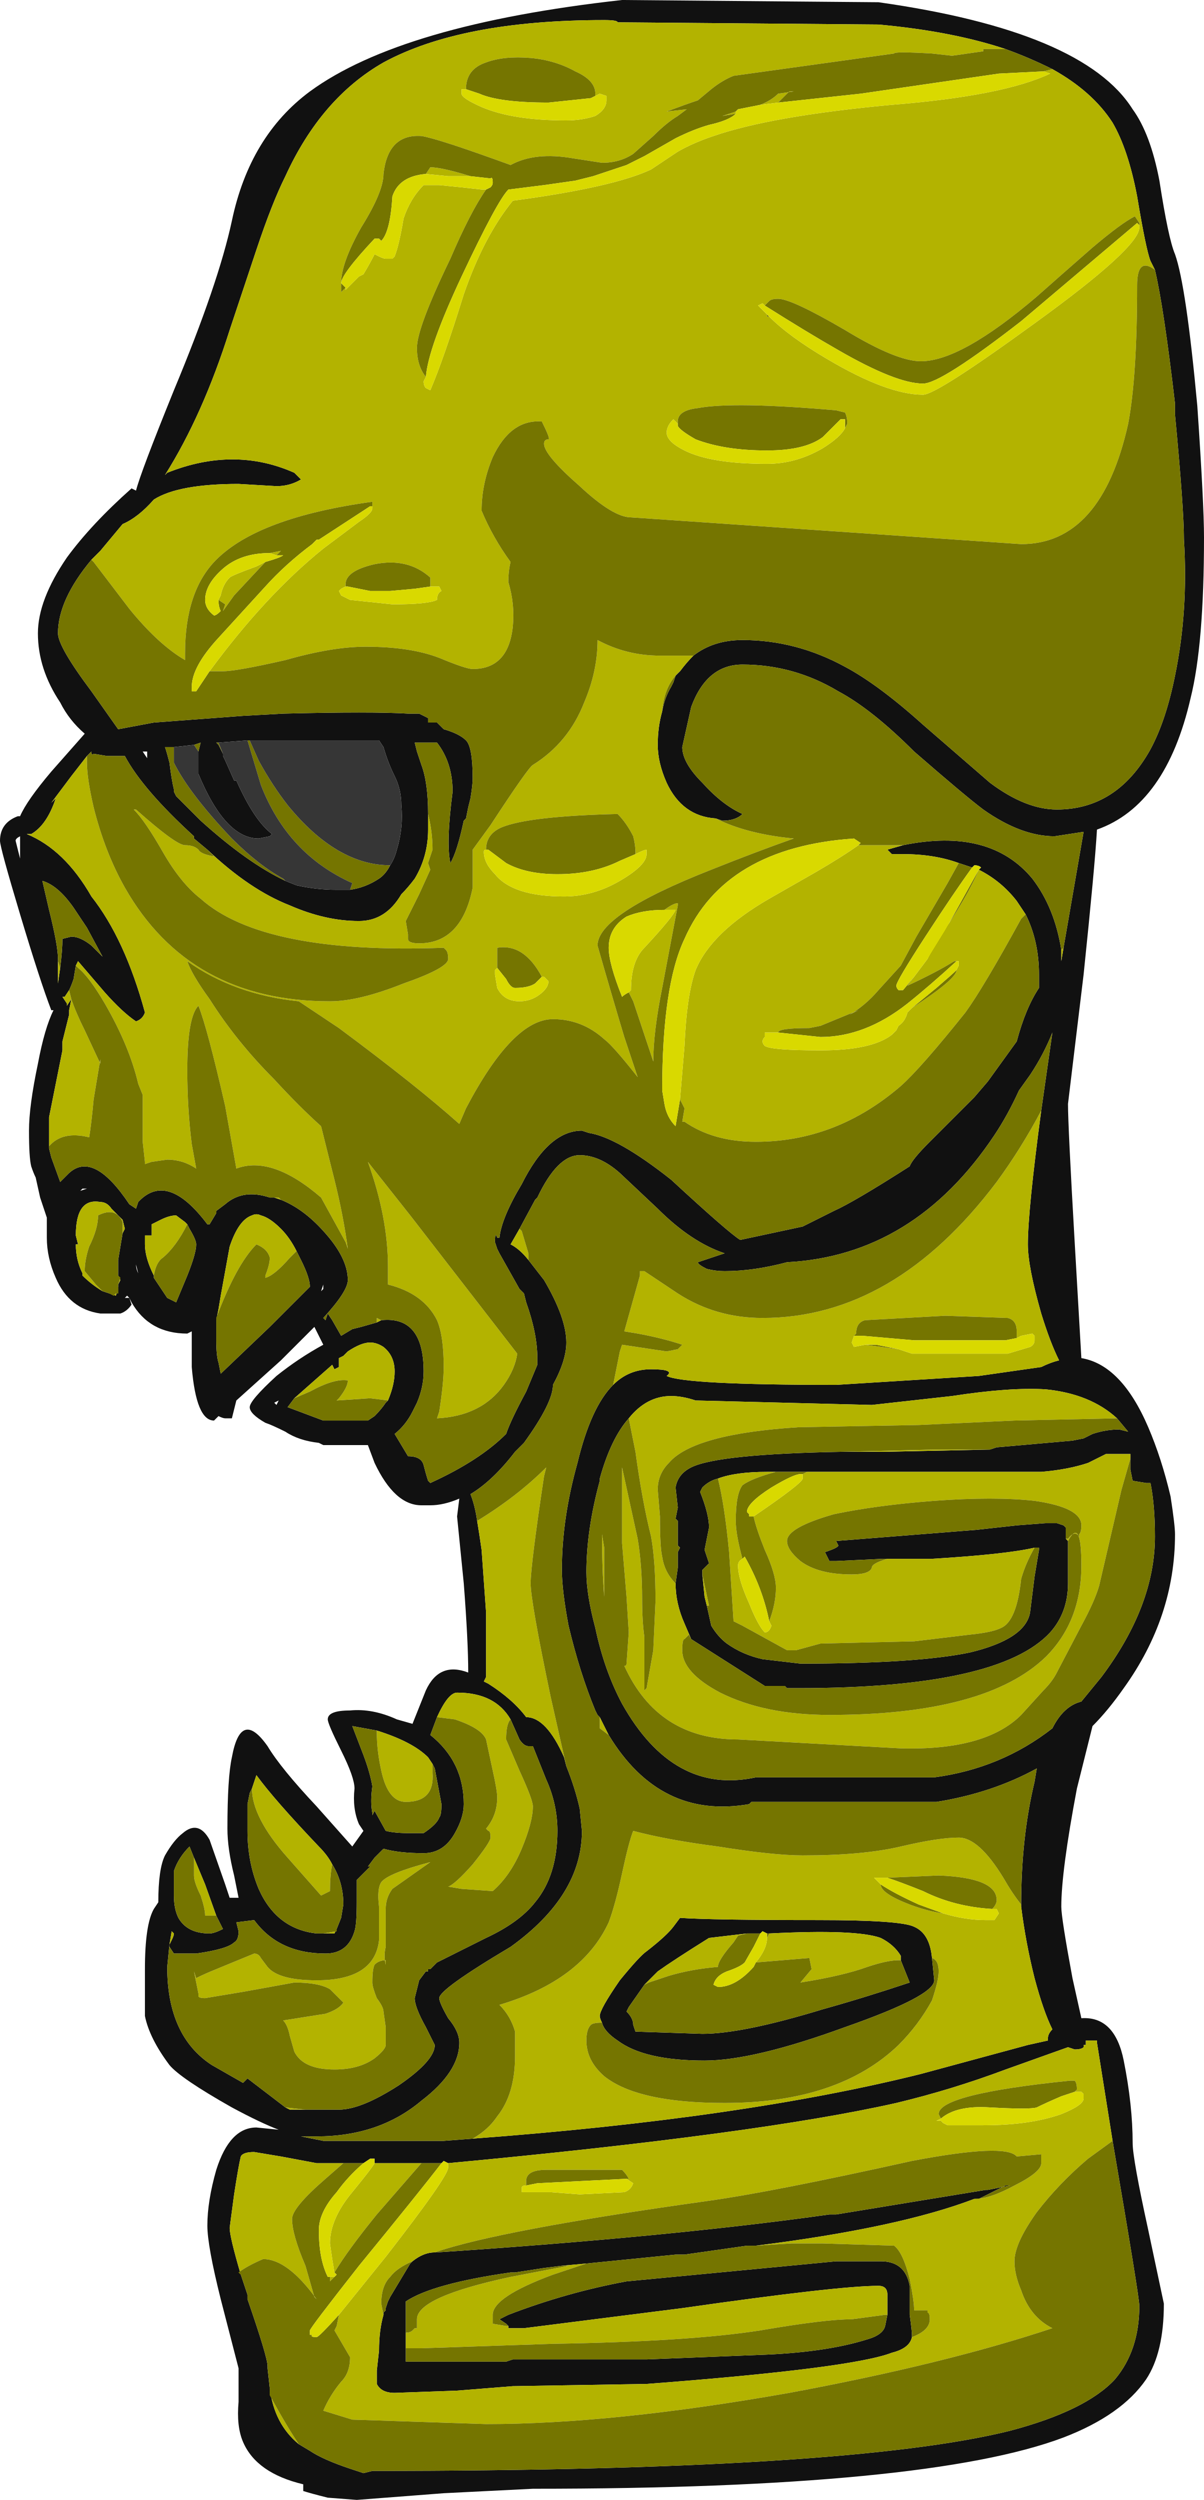 <?xml version="1.0" encoding="UTF-8" standalone="no"?>
<svg xmlns:ffdec="https://www.free-decompiler.com/flash" xmlns:xlink="http://www.w3.org/1999/xlink" ffdec:objectType="frame" height="392.35px" width="189.0px" xmlns="http://www.w3.org/2000/svg">
  <g transform="matrix(1.0, 0.0, 0.0, 1.0, 80.5, 396.2)">
    <use ffdec:characterId="13" height="56.05" transform="matrix(7.0, 0.0, 0.0, 7.0, -80.5, -396.2)" width="27.0" xlink:href="#shape0"/>
  </g>
  <defs>
    <g id="shape0" transform="matrix(1.0, 0.0, 0.0, 1.0, 11.5, 56.6)">
      <path d="M14.4 -50.55 L14.3 -50.75 Q14.2 -51.0 14.0 -52.2 13.8 -53.25 13.45 -53.85 13.0 -54.55 12.1 -55.05 11.6 -55.3 11.05 -55.5 9.85 -55.9 8.2 -56.05 L2.35 -56.1 Q2.35 -56.15 2.05 -56.15 -1.15 -56.15 -2.9 -55.2 -4.3 -54.4 -5.1 -52.65 -5.4 -52.05 -5.75 -51.0 L-6.35 -49.2 Q-6.95 -47.3 -7.8 -45.95 L-7.75 -46.0 Q-6.25 -46.6 -4.9 -46.0 L-4.75 -45.85 Q-5.0 -45.7 -5.3 -45.7 L-6.15 -45.75 Q-7.5 -45.75 -8.05 -45.4 -8.4 -45.0 -8.75 -44.85 L-9.25 -44.25 -9.45 -44.05 Q-10.2 -43.15 -10.2 -42.4 -10.2 -42.1 -9.45 -41.1 L-8.85 -40.25 -8.05 -40.4 -6.05 -40.55 -5.15 -40.6 Q-3.15 -40.65 -2.35 -40.6 L-2.1 -40.6 -1.9 -40.5 -1.9 -40.4 -1.7 -40.4 -1.55 -40.25 Q-1.2 -40.15 -1.05 -40.0 -0.9 -39.85 -0.9 -39.15 -0.9 -39.0 -0.95 -38.7 L-1.0 -38.5 -1.05 -38.25 -1.1 -38.2 Q-1.25 -37.5 -1.4 -37.25 -1.5 -37.7 -1.35 -38.85 -1.35 -39.5 -1.7 -39.95 L-2.2 -39.95 -2.15 -39.75 -2.05 -39.45 Q-1.9 -39.05 -1.9 -38.35 L-1.9 -38.0 Q-1.9 -37.4 -2.2 -36.9 -2.35 -36.7 -2.5 -36.55 -2.85 -35.95 -3.45 -35.95 -4.2 -35.95 -5.0 -36.3 -5.9 -36.65 -6.85 -37.55 L-7.15 -37.8 -7.15 -37.85 Q-8.3 -38.9 -8.7 -39.65 L-9.1 -39.65 -9.4 -39.7 Q-9.45 -39.65 -9.45 -39.75 L-9.55 -39.65 -9.9 -39.2 -10.35 -38.6 -10.25 -38.7 Q-10.45 -38.1 -10.8 -37.9 L-10.9 -37.9 Q-10.05 -37.55 -9.45 -36.5 -8.7 -35.55 -8.25 -33.9 -8.3 -33.75 -8.45 -33.7 -8.75 -33.9 -9.15 -34.35 L-9.75 -35.05 -9.8 -34.95 -9.85 -34.65 Q-9.9 -34.5 -9.95 -34.4 L-10.05 -34.25 -10.1 -34.25 -10.0 -34.1 -10.0 -34.05 -9.9 -34.2 -9.95 -33.95 -9.95 -33.85 -10.1 -33.25 -10.1 -33.05 -10.4 -31.55 -10.4 -30.9 -10.4 -30.85 -10.35 -30.65 -10.15 -30.1 -9.95 -30.3 Q-9.4 -30.8 -8.6 -29.6 L-8.45 -29.5 -8.4 -29.65 Q-7.75 -30.35 -6.85 -29.15 L-6.8 -29.15 -6.65 -29.4 -6.65 -29.45 -6.45 -29.6 Q-6.05 -29.95 -5.45 -29.75 L-5.35 -29.75 -5.2 -29.7 Q-4.7 -29.5 -4.25 -29.0 -3.7 -28.4 -3.7 -27.9 -3.7 -27.65 -4.25 -27.05 L-4.2 -27.0 -4.15 -27.15 -4.05 -27.0 -3.85 -26.65 -3.6 -26.8 -3.4 -26.85 -3.05 -26.95 -2.95 -27.0 Q-2.0 -27.1 -2.0 -25.85 -2.0 -25.5 -2.15 -25.15 L-2.25 -24.95 Q-2.4 -24.65 -2.65 -24.45 L-2.35 -23.95 Q-2.05 -23.95 -2.0 -23.75 -1.95 -23.55 -1.9 -23.4 L-1.85 -23.35 Q-0.75 -23.85 -0.15 -24.45 -0.05 -24.75 0.3 -25.4 L0.55 -26.0 0.55 -26.15 Q0.55 -26.7 0.3 -27.4 L0.25 -27.6 0.15 -27.7 -0.3 -28.5 -0.35 -28.6 -0.4 -28.75 Q-0.4 -29.0 -0.35 -28.85 L-0.3 -28.85 Q-0.25 -29.3 0.2 -30.05 0.8 -31.25 1.55 -31.25 L1.7 -31.2 Q2.35 -31.1 3.55 -30.15 4.85 -28.95 5.1 -28.8 L6.5 -29.1 7.2 -29.45 Q7.65 -29.65 8.9 -30.45 8.95 -30.6 9.35 -31.0 L10.35 -32.0 10.65 -32.35 11.3 -33.25 Q11.5 -34.0 11.8 -34.45 L11.8 -34.75 Q11.8 -35.5 11.5 -36.1 L11.3 -36.4 Q10.95 -36.85 10.45 -37.1 L10.5 -37.15 Q10.45 -37.2 10.35 -37.2 L10.3 -37.15 10.0 -37.25 Q9.45 -37.45 8.75 -37.45 L8.5 -37.45 8.4 -37.55 8.75 -37.65 Q10.7 -38.05 11.65 -36.9 12.15 -36.25 12.3 -35.3 L12.3 -35.05 12.35 -35.35 12.8 -37.95 12.15 -37.85 Q11.4 -37.85 10.55 -38.45 10.15 -38.75 9.0 -39.75 8.05 -40.7 7.3 -41.1 6.3 -41.7 5.15 -41.7 4.35 -41.7 4.0 -40.75 L3.8 -39.85 Q3.8 -39.5 4.25 -39.05 4.7 -38.55 5.15 -38.35 5.0 -38.2 4.7 -38.2 L4.55 -38.25 Q3.8 -38.3 3.45 -39.05 3.25 -39.5 3.25 -39.9 3.25 -40.3 3.35 -40.65 3.4 -40.95 3.55 -41.2 L3.6 -41.3 3.65 -41.45 3.75 -41.55 Q3.9 -41.75 4.05 -41.9 4.5 -42.25 5.15 -42.25 6.35 -42.25 7.45 -41.65 8.2 -41.25 9.2 -40.35 L10.7 -39.05 Q11.5 -38.45 12.2 -38.45 13.55 -38.45 14.3 -39.8 14.65 -40.45 14.85 -41.45 15.15 -42.9 15.05 -44.5 15.05 -45.2 14.85 -47.3 L14.85 -47.55 Q14.6 -49.7 14.4 -50.55 M14.85 -50.9 Q15.1 -50.2 15.35 -47.5 15.5 -45.3 15.5 -44.55 15.5 -42.15 15.2 -40.95 14.65 -38.55 13.1 -38.0 13.05 -37.15 12.8 -34.75 L12.45 -31.85 Q12.45 -31.35 12.6 -28.75 L12.75 -26.15 Q13.65 -26.0 14.25 -24.6 14.55 -23.9 14.75 -23.05 14.85 -22.4 14.85 -22.2 14.85 -20.35 13.7 -18.75 13.35 -18.25 13.0 -17.9 L12.65 -16.5 Q12.3 -14.65 12.3 -13.85 12.3 -13.6 12.55 -12.25 L12.75 -11.35 Q13.5 -11.4 13.7 -10.4 13.9 -9.4 13.9 -8.55 13.9 -8.2 14.25 -6.6 L14.6 -4.95 Q14.6 -3.85 14.2 -3.25 13.65 -2.45 12.35 -1.95 9.3 -0.8 0.45 -0.8 L-1.55 -0.7 -3.5 -0.55 -4.15 -0.6 Q-4.55 -0.7 -4.7 -0.75 L-4.7 -0.9 Q-5.75 -1.15 -6.05 -1.85 -6.2 -2.2 -6.15 -2.75 -6.15 -3.45 -6.15 -3.5 L-6.55 -5.05 Q-6.85 -6.25 -6.85 -6.7 -6.85 -7.25 -6.65 -7.95 -6.35 -8.9 -5.75 -8.9 L-5.25 -8.85 Q-5.65 -9.0 -6.3 -9.35 -7.45 -10.0 -7.7 -10.3 -8.15 -10.9 -8.25 -11.4 L-8.25 -12.45 Q-8.25 -13.45 -8.05 -13.8 L-7.95 -13.95 Q-7.95 -14.7 -7.8 -15.0 -7.6 -15.35 -7.4 -15.5 -7.05 -15.8 -6.8 -15.35 L-6.45 -14.35 -6.35 -14.05 -6.15 -14.05 -6.25 -14.55 Q-6.4 -15.15 -6.4 -15.6 -6.4 -16.75 -6.3 -17.2 -6.1 -18.3 -5.5 -17.45 -5.2 -16.95 -4.4 -16.1 L-3.6 -15.2 -3.35 -15.55 -3.45 -15.7 Q-3.6 -16.05 -3.55 -16.5 -3.55 -16.75 -3.85 -17.35 -4.15 -17.95 -4.15 -18.05 -4.15 -18.25 -3.65 -18.25 -3.15 -18.3 -2.6 -18.05 L-2.25 -17.95 -1.95 -18.7 Q-1.65 -19.35 -1.0 -19.1 -1.0 -19.8 -1.1 -21.1 L-1.25 -22.6 -1.2 -23.0 Q-1.55 -22.85 -1.85 -22.85 L-2.05 -22.85 Q-2.65 -22.85 -3.1 -23.8 L-3.25 -24.2 -4.25 -24.2 -4.35 -24.25 Q-4.8 -24.3 -5.1 -24.5 -5.4 -24.65 -5.55 -24.7 -5.9 -24.9 -5.9 -25.05 -5.9 -25.2 -5.3 -25.75 -4.8 -26.15 -4.25 -26.45 L-4.45 -26.85 -5.2 -26.1 -6.2 -25.2 -6.3 -24.8 -6.45 -24.8 Q-6.5 -24.8 -6.6 -24.85 L-6.7 -24.75 Q-7.1 -24.75 -7.2 -25.95 L-7.2 -26.75 -7.3 -26.7 Q-8.15 -26.7 -8.55 -27.4 L-8.6 -27.5 -8.55 -27.35 Q-8.65 -27.2 -8.8 -27.15 L-9.25 -27.15 Q-9.95 -27.25 -10.25 -27.95 -10.45 -28.4 -10.45 -28.85 L-10.45 -29.3 -10.6 -29.75 -10.7 -30.2 Q-10.75 -30.3 -10.8 -30.45 -10.85 -30.65 -10.85 -31.25 -10.85 -31.8 -10.65 -32.75 -10.5 -33.55 -10.3 -33.95 L-10.35 -33.95 Q-10.6 -34.6 -11.05 -36.1 -11.5 -37.6 -11.5 -37.75 -11.5 -38.15 -11.1 -38.3 L-11.05 -38.3 Q-10.9 -38.65 -10.35 -39.3 L-9.6 -40.15 Q-9.95 -40.45 -10.15 -40.85 -10.65 -41.6 -10.65 -42.4 -10.65 -43.15 -10.0 -44.1 -9.45 -44.85 -8.55 -45.65 L-8.45 -45.6 Q-8.35 -46.0 -7.6 -47.85 -6.6 -50.25 -6.3 -51.65 -5.9 -53.55 -4.55 -54.55 -2.5 -56.05 2.45 -56.6 L8.2 -56.55 Q12.8 -55.9 13.9 -54.15 14.3 -53.6 14.5 -52.55 14.7 -51.25 14.85 -50.9 M11.85 -31.7 L12.1 -33.45 Q11.9 -32.95 11.6 -32.5 L11.35 -32.15 Q11.1 -31.6 10.8 -31.15 9.0 -28.45 6.15 -28.3 5.4 -28.1 4.75 -28.1 4.55 -28.1 4.35 -28.15 4.15 -28.25 4.15 -28.3 L4.75 -28.5 Q4.0 -28.75 3.25 -29.5 L2.4 -30.3 Q1.95 -30.7 1.5 -30.7 1.0 -30.7 0.55 -29.75 L0.5 -29.7 0.15 -29.05 -0.05 -28.7 Q0.15 -28.6 0.35 -28.35 L0.7 -27.9 Q1.2 -27.05 1.2 -26.5 1.2 -26.1 0.9 -25.55 0.9 -25.15 0.25 -24.25 L0.05 -24.05 Q-0.45 -23.4 -0.95 -23.1 -0.85 -22.85 -0.8 -22.5 -0.75 -22.2 -0.7 -21.85 L-0.6 -20.45 -0.6 -19.0 -0.65 -18.9 -0.55 -18.85 Q0.0 -18.5 0.3 -18.1 0.75 -18.1 1.15 -17.2 L1.2 -17.0 Q1.4 -16.5 1.5 -16.05 L1.55 -15.55 Q1.55 -14.1 -0.05 -12.95 -1.65 -12.0 -1.65 -11.8 -1.65 -11.7 -1.45 -11.35 -1.2 -11.05 -1.2 -10.8 -1.2 -10.15 -2.05 -9.5 -3.0 -8.7 -4.4 -8.7 L-4.75 -8.7 -4.25 -8.6 -1.55 -8.6 -0.9 -8.65 Q5.15 -9.1 9.15 -10.1 L11.55 -10.75 12.0 -10.85 12.0 -10.9 Q12.0 -11.0 12.1 -11.1 11.9 -11.5 11.7 -12.25 11.5 -13.05 11.4 -13.85 L11.4 -13.9 Q11.4 -15.4 11.7 -16.65 L11.75 -16.95 Q10.75 -16.4 9.5 -16.2 L5.35 -16.2 5.3 -16.15 Q3.3 -15.8 2.15 -17.7 L1.95 -18.1 1.9 -18.15 1.85 -18.25 Q1.5 -19.1 1.25 -20.15 1.1 -20.95 1.1 -21.4 1.1 -22.55 1.45 -23.8 1.75 -25.05 2.25 -25.55 2.6 -25.9 3.1 -25.9 3.65 -25.9 3.45 -25.75 3.85 -25.55 7.25 -25.55 L10.45 -25.75 11.85 -25.95 Q12.05 -26.05 12.25 -26.1 12.05 -26.5 11.85 -27.15 11.55 -28.2 11.55 -28.7 11.55 -29.45 11.85 -31.7 M13.55 -24.8 Q12.95 -25.35 11.95 -25.45 11.15 -25.5 9.85 -25.3 L8.05 -25.1 4.1 -25.2 Q3.8 -25.3 3.55 -25.3 3.0 -25.3 2.6 -24.8 2.2 -24.35 1.95 -23.45 L1.95 -23.4 Q1.65 -22.3 1.65 -21.35 1.65 -20.85 1.85 -20.1 2.05 -19.15 2.45 -18.4 3.6 -16.35 5.45 -16.75 L9.45 -16.75 Q10.95 -16.95 12.1 -17.85 12.35 -18.35 12.75 -18.45 L13.2 -19.0 Q14.4 -20.6 14.4 -22.15 14.4 -22.85 14.3 -23.35 L14.2 -23.35 13.9 -23.4 13.85 -23.65 13.85 -23.9 13.85 -24.0 13.3 -24.0 12.9 -23.8 Q12.45 -23.65 11.85 -23.6 L6.6 -23.6 5.9 -23.6 5.7 -23.6 Q5.0 -23.6 4.6 -23.45 4.4 -23.4 4.25 -23.25 L4.2 -23.15 Q4.4 -22.65 4.4 -22.35 L4.3 -21.85 4.4 -21.55 4.25 -21.4 4.25 -21.3 4.3 -20.8 4.35 -20.6 4.45 -20.15 Q4.6 -19.9 4.8 -19.75 5.15 -19.5 5.6 -19.4 L6.45 -19.3 Q9.05 -19.3 10.25 -19.55 11.5 -19.85 11.6 -20.45 L11.7 -21.25 11.8 -21.85 Q11.8 -22.15 11.8 -21.9 L11.7 -21.9 Q11.05 -21.75 9.4 -21.65 L8.3 -21.65 7.25 -21.6 7.1 -21.6 7.0 -21.8 Q7.3 -21.9 7.3 -21.95 L7.25 -22.05 10.4 -22.3 11.3 -22.4 11.95 -22.45 12.2 -22.45 12.35 -22.4 12.4 -22.35 12.4 -22.1 12.45 -22.05 12.45 -21.1 Q12.45 -20.45 12.05 -20.0 10.9 -18.75 6.4 -18.75 L6.15 -18.75 6.1 -18.8 5.65 -18.8 4.0 -19.85 3.85 -20.2 Q3.65 -20.65 3.65 -21.1 L3.7 -21.45 3.7 -21.8 3.75 -21.9 3.7 -21.95 Q3.7 -22.1 3.7 -22.5 L3.65 -22.55 3.7 -22.8 3.65 -23.25 Q3.7 -23.55 4.0 -23.7 4.6 -24.0 7.4 -24.05 L8.35 -24.05 10.7 -24.1 10.85 -24.15 12.55 -24.3 12.8 -24.35 13.0 -24.45 Q13.3 -24.55 13.6 -24.55 L13.8 -24.5 13.55 -24.8 M-0.05 -18.05 Q-0.4 -18.65 -1.25 -18.65 -1.45 -18.65 -1.7 -18.1 L-1.85 -17.7 Q-1.1 -17.1 -1.1 -16.15 -1.1 -15.85 -1.3 -15.5 -1.55 -15.05 -2.0 -15.05 -2.55 -15.05 -2.9 -15.15 L-3.1 -14.95 -3.25 -14.75 -3.2 -14.75 -3.3 -14.65 Q-3.35 -14.6 -3.4 -14.55 L-3.5 -14.45 Q-3.5 -14.25 -3.5 -13.95 -3.5 -13.45 -3.55 -13.3 -3.7 -12.8 -4.2 -12.8 -5.25 -12.8 -5.8 -13.55 L-6.2 -13.5 -6.15 -13.3 Q-6.15 -13.1 -6.25 -13.05 -6.4 -12.9 -7.1 -12.8 L-7.6 -12.8 -7.7 -12.95 -7.7 -13.0 -7.75 -12.5 Q-7.75 -10.95 -6.75 -10.3 L-6.05 -9.9 -5.95 -10.0 -5.1 -9.35 -5.0 -9.3 -4.65 -9.3 -3.9 -9.3 Q-3.4 -9.3 -2.55 -9.85 -1.75 -10.4 -1.75 -10.75 L-1.95 -11.15 Q-2.2 -11.6 -2.2 -11.8 L-2.1 -12.2 -1.95 -12.4 -1.9 -12.4 -1.9 -12.45 -1.85 -12.45 -1.7 -12.6 -0.6 -13.15 Q0.15 -13.5 0.5 -13.95 1.0 -14.55 1.0 -15.55 1.0 -16.15 0.75 -16.7 L0.45 -17.45 0.35 -17.45 Q0.25 -17.45 0.15 -17.6 L-0.05 -18.05 M8.7 -12.65 L8.7 -12.75 Q8.55 -13.0 8.25 -13.15 7.7 -13.35 5.75 -13.25 L5.7 -13.25 5.6 -13.3 5.55 -13.25 5.25 -13.25 4.4 -13.15 Q3.6 -12.65 3.25 -12.4 L2.95 -12.1 2.6 -11.6 2.55 -11.5 Q2.7 -11.35 2.7 -11.2 L2.75 -11.05 4.25 -11.0 Q5.15 -11.0 6.95 -11.55 7.85 -11.8 8.9 -12.15 L8.7 -12.65 M2.0 -11.25 Q1.95 -11.35 1.95 -11.4 1.95 -11.55 2.4 -12.2 2.85 -12.75 3.0 -12.85 3.45 -13.2 3.6 -13.4 L3.75 -13.6 Q4.45 -13.55 6.85 -13.55 8.7 -13.55 9.0 -13.4 9.35 -13.25 9.4 -12.7 L9.45 -12.2 Q9.45 -11.85 7.45 -11.15 5.4 -10.4 4.3 -10.4 2.95 -10.4 2.35 -10.85 2.05 -11.05 2.0 -11.25 M-1.75 -6.1 L-1.7 -6.1 Q3.55 -6.45 7.1 -6.95 L7.25 -6.95 10.6 -7.5 10.65 -7.5 11.15 -7.6 11.05 -7.6 10.45 -7.3 10.35 -7.3 Q8.65 -6.65 5.45 -6.25 L5.25 -6.25 3.85 -6.05 3.65 -6.05 1.65 -5.85 1.1 -5.8 0.7 -5.75 0.05 -5.65 -0.05 -5.65 Q-1.8 -5.4 -2.4 -5.0 L-2.4 -4.3 -2.4 -3.95 -2.4 -3.65 -0.15 -3.65 0.0 -3.7 3.0 -3.7 5.5 -3.8 Q7.0 -3.85 7.95 -4.15 8.3 -4.25 8.35 -4.45 L8.4 -4.7 8.4 -5.15 Q8.4 -5.35 8.2 -5.35 7.3 -5.35 3.8 -4.85 L0.25 -4.4 -0.1 -4.4 -0.1 -4.45 -0.15 -4.5 -0.3 -4.6 -0.1 -4.7 Q1.2 -5.2 2.55 -5.45 L7.25 -5.9 8.25 -5.9 Q8.8 -5.9 8.9 -5.35 L8.9 -4.7 Q8.95 -4.35 8.95 -4.25 L8.95 -4.2 Q8.9 -3.95 8.5 -3.85 7.6 -3.5 3.0 -3.15 L0.0 -3.1 -1.25 -3.0 -2.65 -2.95 Q-2.95 -2.95 -3.05 -3.15 -3.05 -3.3 -3.05 -3.45 L-3.0 -3.9 Q-3.0 -4.35 -2.9 -4.7 L-2.9 -4.75 -2.85 -4.8 -2.85 -4.85 -2.8 -5.0 -2.75 -5.1 -2.3 -5.85 -2.25 -5.9 Q-2.0 -6.1 -1.75 -6.1 M13.45 -8.6 L13.1 -10.8 13.1 -10.85 12.85 -10.85 12.85 -10.75 12.8 -10.75 12.8 -10.7 Q12.75 -10.65 12.6 -10.65 L12.45 -10.7 11.05 -10.2 Q9.85 -9.75 8.6 -9.45 5.5 -8.75 -1.45 -8.1 L-1.55 -8.15 -1.6 -8.1 -2.05 -8.1 -3.1 -8.1 -3.1 -8.2 -3.2 -8.2 -3.35 -8.1 -3.8 -8.1 -4.4 -8.1 -5.2 -8.25 -5.8 -8.35 Q-6.05 -8.35 -6.1 -8.25 -6.15 -8.05 -6.25 -7.4 L-6.35 -6.65 Q-6.35 -6.45 -6.1 -5.6 L-5.95 -5.15 -5.95 -5.05 Q-5.5 -3.75 -5.5 -3.55 L-5.5 -3.5 -5.45 -3.05 Q-5.35 -2.25 -4.8 -1.8 L-4.55 -1.65 Q-4.25 -1.45 -3.65 -1.25 L-3.35 -1.15 -3.15 -1.2 Q7.55 -1.2 11.15 -2.1 12.85 -2.55 13.5 -3.25 14.05 -3.9 14.05 -4.9 14.05 -5.1 13.45 -8.6 M-2.75 -37.2 Q-2.65 -37.35 -2.6 -37.55 -2.45 -38.05 -2.5 -38.55 -2.5 -38.9 -2.65 -39.2 -2.8 -39.5 -2.9 -39.85 L-3.0 -40.0 -5.9 -40.0 -5.95 -40.0 -6.6 -39.95 -6.65 -39.95 -6.6 -39.9 -6.5 -39.7 -6.5 -39.65 -6.45 -39.55 -6.25 -39.1 -6.2 -39.1 Q-5.8 -38.2 -5.4 -37.9 L-5.45 -37.85 -5.7 -37.8 Q-6.45 -37.8 -7.05 -39.25 L-7.05 -39.75 -7.0 -39.95 -7.15 -39.9 -7.6 -39.85 -7.8 -39.85 Q-7.75 -39.7 -7.7 -39.5 -7.65 -39.1 -7.6 -38.9 L-7.6 -38.85 -7.55 -38.75 -7.0 -38.2 Q-5.95 -37.25 -5.1 -36.85 L-4.85 -36.75 Q-4.4 -36.65 -3.95 -36.65 L-3.65 -36.65 Q-3.3 -36.7 -3.0 -36.9 -2.85 -37.0 -2.75 -37.2 M-8.2 -39.7 L-8.2 -39.75 -8.3 -39.75 -8.2 -39.6 -8.2 -39.7 M-11.05 -37.85 Q-11.15 -37.8 -11.15 -37.75 L-11.05 -37.35 -11.05 -37.85 M-10.15 -34.9 Q-10.1 -35.3 -10.1 -35.55 L-9.9 -35.6 Q-9.7 -35.6 -9.45 -35.4 L-9.2 -35.15 -9.55 -35.8 -9.85 -36.25 Q-10.2 -36.75 -10.55 -36.85 L-10.4 -36.2 Q-10.2 -35.4 -10.2 -35.1 L-10.2 -35.05 Q-10.2 -34.75 -10.2 -34.6 L-10.2 -34.55 -10.15 -34.9 M-10.15 -34.25 L-10.15 -34.25 M-8.75 -28.95 L-8.7 -29.05 -8.75 -29.25 -9.0 -29.5 Q-9.1 -29.65 -9.25 -29.65 -9.8 -29.75 -9.8 -28.9 L-9.75 -28.7 -9.8 -28.7 Q-9.8 -28.35 -9.65 -28.05 L-9.65 -28.0 Q-9.45 -27.8 -9.2 -27.65 L-9.05 -27.6 -8.9 -27.55 -8.85 -27.75 -8.85 -27.8 -8.8 -27.9 -8.85 -28.0 -8.85 -28.35 -8.75 -28.95 M-9.65 -29.95 L-9.7 -29.9 -9.55 -29.95 -9.65 -29.95 M-7.3 -29.15 L-7.35 -29.2 -7.55 -29.35 Q-7.7 -29.35 -7.9 -29.25 L-8.1 -29.15 -8.1 -28.9 -8.25 -28.9 -8.25 -28.7 Q-8.25 -28.4 -8.05 -28.0 L-8.05 -27.95 -7.75 -27.5 -7.55 -27.4 -7.3 -28.0 Q-7.1 -28.5 -7.1 -28.7 -7.1 -28.8 -7.25 -29.05 L-7.3 -29.15 M-4.85 -28.55 Q-5.0 -28.85 -5.2 -29.05 -5.45 -29.3 -5.65 -29.35 -5.75 -29.4 -5.85 -29.35 -6.15 -29.25 -6.35 -28.65 L-6.55 -27.55 -6.6 -27.25 -6.65 -27.0 -6.65 -26.55 Q-6.65 -26.2 -6.6 -26.05 L-6.55 -25.8 -5.45 -26.85 -4.55 -27.75 Q-4.55 -27.95 -4.75 -28.35 L-4.85 -28.55 M-2.8 -25.2 Q-2.65 -25.55 -2.65 -25.85 -2.65 -26.2 -2.9 -26.4 -3.05 -26.5 -3.2 -26.5 -3.4 -26.5 -3.7 -26.3 L-3.8 -26.2 -3.9 -26.15 -3.9 -25.95 -4.0 -25.9 -4.05 -26.0 -4.9 -25.25 -5.05 -25.05 -4.25 -24.75 -3.25 -24.75 -3.1 -24.85 Q-2.95 -25.0 -2.85 -25.15 L-2.8 -25.2 M-4.25 -27.7 L-4.25 -27.8 -4.3 -27.65 -4.25 -27.7 M-5.35 -25.15 L-5.3 -25.1 -5.25 -25.2 -5.35 -25.15 M-7.2 -27.3 L-7.2 -27.3 M-8.45 -28.25 Q-8.45 -28.15 -8.4 -28.05 L-8.45 -28.25 M-8.7 -27.5 L-8.6 -27.5 -8.65 -27.55 -8.7 -27.5 M-4.05 -14.8 Q-4.15 -15.0 -4.35 -15.2 -5.35 -16.25 -5.75 -16.8 L-5.85 -16.5 -5.9 -16.4 -5.95 -16.15 -5.95 -15.55 Q-5.95 -14.85 -5.7 -14.25 -5.3 -13.35 -4.4 -13.25 L-4.25 -13.25 -4.0 -13.25 -3.95 -13.35 -3.85 -13.6 -3.8 -13.9 Q-3.8 -14.4 -4.05 -14.8 M-7.15 -14.95 L-7.25 -15.2 Q-7.5 -14.95 -7.6 -14.65 L-7.6 -14.1 Q-7.6 -13.8 -7.5 -13.6 -7.3 -13.25 -6.8 -13.25 -6.7 -13.25 -6.5 -13.35 L-6.65 -13.65 -6.9 -14.35 -7.15 -14.95 M-3.05 -17.8 L-3.6 -17.9 -3.35 -17.25 Q-3.2 -16.85 -3.15 -16.55 -3.2 -16.2 -3.15 -15.95 L-3.15 -15.9 -3.1 -16.0 -2.85 -15.55 Q-2.65 -15.5 -2.35 -15.5 L-2.0 -15.5 Q-1.7 -15.7 -1.65 -15.85 -1.6 -15.9 -1.6 -16.15 L-1.75 -16.95 -1.8 -17.05 -1.9 -17.2 Q-2.25 -17.55 -3.05 -17.8 M-7.7 -13.0 L-7.65 -13.1 Q-7.6 -13.2 -7.6 -13.25 L-7.65 -13.3 -7.7 -13.0" fill="#111111" fill-rule="evenodd" stroke="none"/>
      <path d="M12.1 -55.05 Q13.0 -54.55 13.45 -53.85 13.8 -53.25 14.0 -52.2 14.2 -51.0 14.3 -50.75 L14.4 -50.55 Q14.0 -50.85 14.0 -50.2 14.0 -48.15 13.8 -47.1 13.2 -44.4 11.4 -44.4 L2.65 -45.0 Q2.25 -45.0 1.5 -45.7 0.7 -46.4 0.7 -46.65 0.7 -46.75 0.8 -46.75 0.85 -46.75 0.65 -47.15 -0.05 -47.2 -0.45 -46.35 -0.7 -45.75 -0.7 -45.15 -0.45 -44.55 -0.05 -44.0 -0.1 -43.8 -0.1 -43.55 0.05 -43.05 0.0 -42.55 -0.1 -41.6 -0.9 -41.6 -1.05 -41.6 -1.65 -41.85 -2.3 -42.1 -3.3 -42.1 -4.05 -42.1 -5.1 -41.8 -6.2 -41.55 -6.5 -41.55 L-6.8 -41.55 Q-5.55 -43.25 -4.25 -44.3 L-3.45 -44.9 Q-3.15 -45.1 -3.15 -45.2 -3.15 -45.3 -3.15 -45.25 L-3.15 -45.35 Q-5.7 -45.0 -6.65 -44.05 -7.35 -43.35 -7.35 -41.95 L-7.35 -41.8 Q-7.95 -42.15 -8.6 -42.95 L-9.4 -44.0 -9.45 -44.05 -9.25 -44.25 -8.75 -44.85 Q-8.4 -45.0 -8.05 -45.4 -7.5 -45.75 -6.15 -45.75 L-5.3 -45.7 Q-5.0 -45.7 -4.75 -45.85 L-4.9 -46.0 Q-6.25 -46.6 -7.75 -46.0 L-7.8 -45.95 Q-6.95 -47.3 -6.35 -49.2 L-5.75 -51.0 Q-5.4 -52.05 -5.1 -52.65 -4.3 -54.4 -2.9 -55.2 -1.15 -56.15 2.05 -56.15 2.35 -56.15 2.35 -56.1 L8.2 -56.05 Q9.85 -55.9 11.05 -55.5 L10.55 -55.5 10.55 -55.45 9.85 -55.35 9.4 -55.4 Q8.55 -55.45 8.55 -55.4 L4.95 -54.9 Q4.7 -54.8 4.45 -54.6 L4.15 -54.35 Q3.85 -54.25 3.45 -54.1 L3.9 -54.15 3.7 -54.0 Q3.45 -53.85 3.15 -53.55 L2.7 -53.15 Q2.4 -52.95 2.0 -52.95 L1.35 -53.05 Q0.5 -53.2 -0.05 -52.9 -1.7 -53.5 -2.05 -53.55 -2.8 -53.6 -2.9 -52.7 -2.9 -52.3 -3.4 -51.5 -3.85 -50.7 -3.85 -50.25 L-3.85 -50.05 -3.75 -50.15 -3.75 -50.1 -3.45 -50.4 -3.35 -50.45 Q-3.2 -50.7 -3.1 -50.9 L-3.0 -50.85 Q-2.9 -50.8 -2.85 -50.8 L-2.7 -50.8 -2.65 -50.85 Q-2.55 -51.1 -2.45 -51.7 -2.3 -52.15 -2.0 -52.45 L-1.65 -52.45 -1.15 -52.4 -0.7 -52.35 -0.6 -52.35 Q-0.95 -51.85 -1.4 -50.8 -2.15 -49.25 -2.15 -48.8 -2.15 -48.4 -1.95 -48.15 L-2.0 -48.05 Q-2.0 -47.95 -1.95 -47.9 L-1.85 -47.85 Q-1.55 -48.55 -1.1 -50.0 -0.65 -51.3 0.0 -52.1 2.25 -52.4 3.1 -52.8 L3.7 -53.2 Q4.05 -53.4 4.5 -53.55 5.8 -54.0 8.5 -54.25 11.0 -54.45 12.05 -54.95 L11.9 -55.0 12.1 -55.05 M4.05 -41.9 Q3.9 -41.75 3.75 -41.55 3.4 -41.25 3.35 -40.65 3.25 -40.3 3.25 -39.9 3.25 -39.5 3.45 -39.05 3.8 -38.3 4.55 -38.25 5.25 -37.9 6.3 -37.8 5.45 -37.5 4.45 -37.1 1.9 -36.1 1.9 -35.4 2.2 -34.35 2.5 -33.35 L2.8 -32.45 Q2.25 -33.15 2.05 -33.3 1.55 -33.75 0.9 -33.75 0.0 -33.75 -1.05 -31.75 L-1.2 -31.4 Q-2.15 -32.25 -3.9 -33.55 L-4.8 -34.15 Q-6.25 -34.3 -7.3 -35.05 -7.2 -34.75 -6.8 -34.2 -6.2 -33.25 -5.35 -32.4 -4.8 -31.8 -4.3 -31.35 L-4.0 -30.15 Q-3.8 -29.35 -3.7 -28.6 L-3.75 -28.75 -4.3 -29.75 Q-5.4 -30.7 -6.2 -30.4 L-6.45 -31.8 Q-6.85 -33.55 -7.05 -34.05 -7.3 -33.8 -7.3 -32.6 -7.3 -31.75 -7.2 -30.95 L-7.1 -30.4 Q-7.4 -30.6 -7.75 -30.6 L-8.1 -30.55 -8.25 -30.5 -8.25 -30.55 -8.3 -31.0 -8.3 -32.05 -8.4 -32.3 Q-8.6 -33.15 -9.15 -34.1 -9.5 -34.7 -9.75 -34.9 L-9.8 -34.95 -9.75 -35.05 -9.15 -34.35 Q-8.75 -33.9 -8.45 -33.7 -8.3 -33.75 -8.25 -33.9 -8.7 -35.55 -9.45 -36.5 -10.05 -37.55 -10.9 -37.9 L-10.8 -37.9 Q-10.45 -38.1 -10.25 -38.7 L-10.35 -38.6 -9.9 -39.2 -9.55 -39.65 -9.55 -39.5 Q-9.55 -39.15 -9.4 -38.5 -9.15 -37.5 -8.7 -36.7 -7.25 -34.15 -4.1 -34.15 -3.45 -34.15 -2.45 -34.55 -1.45 -34.9 -1.45 -35.1 -1.45 -35.25 -1.5 -35.3 L-1.55 -35.35 Q-5.6 -35.2 -7.0 -36.45 -7.45 -36.8 -7.85 -37.5 -8.25 -38.2 -8.5 -38.45 L-8.45 -38.45 Q-7.55 -37.65 -7.35 -37.65 -7.15 -37.65 -7.05 -37.55 -7.0 -37.45 -6.7 -37.4 L-6.85 -37.55 Q-5.9 -36.65 -5.0 -36.3 -4.2 -35.95 -3.45 -35.95 -2.85 -35.95 -2.5 -36.55 -2.35 -36.7 -2.2 -36.9 -1.9 -37.4 -1.9 -38.0 L-1.9 -38.35 Q-1.8 -37.95 -1.8 -37.55 L-1.9 -37.25 -1.85 -37.1 -2.1 -36.55 -2.4 -35.95 -2.35 -35.65 -2.35 -35.55 Q-2.35 -35.45 -2.1 -35.45 -1.15 -35.45 -0.9 -36.7 -0.9 -36.85 -0.9 -37.55 L-0.5 -38.1 Q0.35 -39.4 0.45 -39.45 1.25 -39.95 1.6 -40.85 1.9 -41.55 1.9 -42.25 2.55 -41.9 3.3 -41.9 L4.05 -41.9 M12.35 -35.35 L12.3 -35.05 12.3 -35.3 12.35 -35.35 M8.75 -37.65 L8.4 -37.55 8.5 -37.45 8.75 -37.45 Q9.45 -37.45 10.0 -37.25 L9.75 -36.8 9.05 -35.6 8.7 -34.95 8.2 -34.4 Q7.9 -34.05 7.55 -33.85 L7.75 -33.95 6.9 -33.6 6.65 -33.55 Q5.95 -33.55 5.95 -33.45 L5.65 -33.45 5.65 -33.35 Q5.55 -33.25 5.65 -33.15 5.8 -33.05 6.9 -33.05 8.05 -33.05 8.5 -33.4 L8.6 -33.5 8.65 -33.6 Q8.8 -33.7 8.85 -33.9 L8.95 -34.0 Q9.95 -34.65 9.95 -34.85 L10.0 -34.95 10.0 -35.05 9.95 -35.05 9.9 -35.05 Q9.5 -34.8 8.85 -34.5 L9.0 -34.7 9.3 -35.1 9.55 -35.55 Q10.2 -36.5 10.45 -37.1 10.95 -36.85 11.3 -36.4 L11.5 -36.1 11.4 -36.0 Q10.55 -34.45 10.15 -33.9 9.15 -32.65 8.7 -32.25 7.25 -31.0 5.45 -31.0 4.5 -31.0 3.85 -31.45 L3.8 -31.45 3.85 -31.75 3.75 -31.95 3.85 -33.15 Q3.9 -34.3 4.1 -34.85 4.45 -35.7 5.75 -36.45 6.1 -36.65 6.8 -37.05 7.4 -37.4 7.75 -37.65 L8.75 -37.65 M-2.95 -27.0 L-3.05 -26.95 -3.05 -27.05 -2.95 -27.0 M-5.2 -29.7 L-5.35 -29.75 -5.25 -29.75 -5.2 -29.7 M-10.4 -30.9 L-10.4 -31.55 -10.1 -33.05 -10.1 -33.25 -9.95 -33.85 -9.95 -33.95 -9.9 -34.2 -10.0 -34.05 -10.0 -34.1 -10.1 -34.25 -10.05 -34.25 -9.95 -34.4 -9.9 -34.2 Q-9.8 -33.9 -9.6 -33.5 L-9.25 -32.75 -9.25 -32.85 -9.4 -31.95 Q-9.45 -31.4 -9.5 -31.1 -10.1 -31.25 -10.4 -30.9 M14.05 -51.55 L14.05 -51.6 13.95 -51.75 Q13.65 -51.6 13.0 -51.05 12.2 -50.35 11.75 -49.95 10.05 -48.5 9.15 -48.5 8.6 -48.5 7.45 -49.2 6.25 -49.9 5.95 -49.9 5.8 -49.9 5.75 -49.85 L5.65 -49.75 5.6 -49.8 5.5 -49.75 5.7 -49.55 5.7 -49.5 5.75 -49.5 Q6.2 -49.05 7.05 -48.55 8.4 -47.75 9.2 -47.75 9.5 -47.75 11.7 -49.35 14.05 -51.05 14.05 -51.5 L14.05 -51.55 M5.95 -54.3 L5.55 -54.25 Q5.8 -54.35 5.95 -54.5 L6.3 -54.55 6.2 -54.55 5.95 -54.3 M5.0 -54.1 L5.0 -54.05 4.7 -54.0 5.0 -54.1 M1.85 -54.45 L1.85 -54.5 Q1.85 -54.8 1.4 -55.0 0.95 -55.25 0.4 -55.3 -0.2 -55.35 -0.6 -55.2 -1.05 -55.05 -1.05 -54.6 L-1.15 -54.6 -1.15 -54.5 Q-1.15 -54.4 -0.7 -54.2 0.0 -53.9 1.2 -53.9 1.55 -53.9 1.85 -54.0 2.1 -54.15 2.1 -54.35 L2.1 -54.45 1.95 -54.5 1.85 -54.45 M7.45 -47.0 L7.5 -47.1 Q7.5 -47.25 7.45 -47.35 L7.25 -47.4 Q4.95 -47.6 4.15 -47.45 3.7 -47.4 3.7 -47.15 L3.7 -47.05 3.7 -47.1 3.6 -47.2 Q3.45 -47.05 3.45 -46.9 3.45 -46.7 3.85 -46.5 4.45 -46.2 5.7 -46.2 6.35 -46.2 6.95 -46.55 7.35 -46.8 7.45 -47.0 M2.75 -37.45 L2.75 -37.5 Q2.75 -37.65 2.7 -37.85 2.55 -38.15 2.35 -38.35 0.35 -38.3 -0.25 -38.05 -0.6 -37.9 -0.6 -37.55 -0.65 -37.55 -0.65 -37.5 -0.65 -37.25 -0.4 -37.0 0.0 -36.5 1.15 -36.5 1.8 -36.5 2.4 -36.85 3.0 -37.2 3.0 -37.45 L3.0 -37.55 Q2.95 -37.55 2.75 -37.45 M2.6 -34.35 L2.65 -34.4 Q2.65 -35.05 2.95 -35.35 3.6 -36.05 3.65 -36.2 L3.4 -36.2 Q3.6 -36.35 3.7 -36.35 L3.7 -36.3 3.35 -34.45 Q3.15 -33.45 3.15 -32.8 L2.7 -34.15 2.6 -34.35 M0.65 -34.7 Q0.25 -35.45 -0.35 -35.35 L-0.35 -34.9 -0.4 -34.85 -0.4 -34.75 -0.35 -34.45 Q-0.2 -34.15 0.15 -34.15 0.4 -34.15 0.6 -34.3 0.8 -34.45 0.8 -34.6 L0.7 -34.7 0.65 -34.7 M0.15 -29.05 L0.2 -29.0 0.35 -28.5 0.35 -28.35 Q0.15 -28.6 -0.05 -28.7 L0.15 -29.05 M-0.8 -22.5 Q0.1 -23.05 0.75 -23.7 L0.7 -23.5 Q0.4 -21.5 0.4 -21.1 0.4 -20.7 0.85 -18.55 L1.2 -17.0 1.15 -17.2 Q0.75 -18.1 0.3 -18.1 0.0 -18.5 -0.55 -18.85 L-0.65 -18.9 -0.6 -19.0 -0.6 -20.45 -0.7 -21.85 Q-0.75 -22.2 -0.8 -22.5 M-0.9 -8.65 Q-0.55 -8.85 -0.35 -9.15 0.05 -9.65 0.05 -10.5 L0.05 -11.05 Q-0.05 -11.4 -0.3 -11.65 1.55 -12.2 2.15 -13.5 2.3 -13.9 2.45 -14.6 2.6 -15.3 2.7 -15.55 3.45 -15.35 4.6 -15.2 5.85 -15.0 6.5 -15.0 7.85 -15.0 8.7 -15.2 9.55 -15.4 10.0 -15.4 10.45 -15.4 11.0 -14.5 11.2 -14.15 11.4 -13.9 L11.4 -13.85 Q11.5 -13.05 11.7 -12.25 11.9 -11.5 12.1 -11.1 12.0 -11.0 12.0 -10.9 L12.0 -10.85 11.55 -10.75 9.15 -10.1 Q5.15 -9.1 -0.9 -8.65 M2.15 -17.7 L1.95 -17.85 1.95 -18.1 2.15 -17.7 M2.25 -25.55 L2.4 -26.3 2.45 -26.45 3.45 -26.3 3.7 -26.35 3.8 -26.45 Q3.35 -26.6 2.8 -26.7 L2.5 -26.75 2.85 -28.0 2.85 -28.1 2.95 -28.1 3.7 -27.6 Q4.55 -27.05 5.6 -27.05 8.55 -27.05 10.85 -30.1 11.4 -30.85 11.85 -31.7 11.55 -29.45 11.55 -28.7 11.55 -28.2 11.85 -27.15 12.05 -26.5 12.25 -26.1 12.05 -26.05 11.85 -25.95 L10.45 -25.75 7.25 -25.55 Q3.85 -25.55 3.45 -25.75 3.65 -25.9 3.1 -25.9 2.6 -25.9 2.25 -25.55 M2.6 -24.8 Q3.0 -25.3 3.55 -25.3 3.8 -25.3 4.1 -25.2 L8.05 -25.1 9.85 -25.3 Q11.15 -25.5 11.95 -25.45 12.95 -25.35 13.55 -24.8 L11.25 -24.75 9.1 -24.65 6.4 -24.6 Q4.05 -24.45 3.5 -23.8 3.25 -23.55 3.25 -23.2 L3.3 -22.6 Q3.3 -21.9 3.35 -21.7 3.4 -21.35 3.65 -21.1 3.65 -20.65 3.85 -20.2 L4.0 -19.85 3.95 -19.95 3.85 -19.85 Q3.8 -19.85 3.8 -19.6 3.8 -19.1 4.65 -18.65 5.65 -18.15 7.1 -18.15 10.6 -18.15 11.95 -19.45 12.75 -20.25 12.75 -21.5 12.75 -22.6 12.45 -22.05 L12.4 -22.1 12.45 -22.1 Q12.6 -22.3 12.7 -22.15 L12.7 -22.2 Q12.75 -22.25 12.75 -22.4 12.75 -22.8 11.7 -22.95 10.8 -23.05 9.45 -22.95 8.15 -22.85 7.2 -22.65 6.15 -22.35 6.15 -22.05 6.15 -21.85 6.45 -21.6 6.85 -21.3 7.6 -21.3 8.0 -21.3 8.05 -21.45 8.05 -21.55 8.4 -21.65 L8.3 -21.65 9.4 -21.65 Q11.05 -21.75 11.7 -21.9 11.5 -21.55 11.4 -21.2 11.3 -20.25 10.95 -20.1 10.75 -20.0 10.25 -19.95 L9.0 -19.8 6.9 -19.75 6.35 -19.6 6.15 -19.6 5.15 -20.15 4.95 -20.25 4.85 -21.8 Q4.75 -22.85 4.6 -23.45 5.0 -23.6 5.7 -23.6 L5.9 -23.6 Q5.35 -23.45 5.15 -23.3 5.0 -23.1 5.0 -22.5 5.0 -22.2 5.15 -21.65 5.05 -21.6 5.05 -21.5 5.05 -21.2 5.3 -20.65 5.5 -20.15 5.65 -20.0 5.75 -20.0 5.8 -20.15 L5.75 -20.25 Q5.9 -20.65 5.9 -21.0 5.9 -21.3 5.65 -21.85 5.45 -22.35 5.4 -22.6 6.5 -23.35 6.5 -23.45 L6.5 -23.55 6.6 -23.6 11.85 -23.6 Q12.45 -23.65 12.9 -23.8 L13.3 -24.0 13.85 -24.0 13.85 -23.9 13.65 -23.2 13.15 -21.05 Q13.05 -20.7 12.75 -20.15 L12.2 -19.1 Q12.1 -18.9 11.9 -18.7 L11.4 -18.15 Q10.6 -17.35 8.7 -17.4 L5.05 -17.6 Q3.25 -17.6 2.5 -19.25 2.55 -19.25 2.55 -19.3 L2.6 -20.0 2.55 -20.8 2.45 -22.0 2.45 -23.7 2.8 -22.1 Q2.9 -21.5 2.9 -20.75 2.9 -20.25 2.95 -19.9 L2.95 -18.7 3.0 -18.75 3.15 -19.6 3.2 -20.7 Q3.2 -21.6 3.1 -22.15 2.9 -22.95 2.75 -24.05 L2.6 -24.8 M10.7 -24.1 L8.35 -24.05 7.4 -24.05 9.45 -24.1 10.7 -24.1 M8.65 -26.35 L8.95 -26.25 11.1 -26.25 11.6 -26.4 Q11.7 -26.45 11.7 -26.55 L11.7 -26.65 11.65 -26.7 11.4 -26.65 11.3 -26.6 11.3 -26.75 Q11.3 -27.0 11.1 -27.05 L9.7 -27.1 7.9 -27.0 Q7.7 -26.95 7.7 -26.7 L7.65 -26.65 7.6 -26.5 7.65 -26.4 7.9 -26.45 8.65 -26.35 M2.0 -22.2 L2.05 -21.9 Q2.05 -21.45 2.05 -20.95 L2.05 -20.8 Q2.0 -21.4 2.0 -22.2 M4.25 -21.3 L4.4 -20.6 4.35 -20.6 4.3 -20.8 4.25 -21.3 M-0.05 -18.05 Q-0.15 -17.95 -0.15 -17.6 L0.15 -16.9 Q0.45 -16.25 0.45 -16.1 0.45 -15.75 0.2 -15.15 -0.05 -14.55 -0.45 -14.2 L-1.15 -14.25 -1.45 -14.3 Q-1.3 -14.35 -0.9 -14.8 -0.5 -15.3 -0.5 -15.4 -0.5 -15.55 -0.55 -15.55 L-0.6 -15.6 Q-0.35 -15.9 -0.35 -16.3 -0.35 -16.45 -0.45 -16.9 L-0.6 -17.6 Q-0.7 -17.85 -1.3 -18.05 L-1.7 -18.1 Q-1.45 -18.65 -1.25 -18.65 -0.4 -18.65 -0.05 -18.05 M-5.1 -9.35 L-4.65 -9.3 -5.0 -9.3 -5.1 -9.35 M8.25 -14.35 Q8.25 -14.15 8.9 -13.9 9.3 -13.75 9.65 -13.7 10.15 -13.55 10.6 -13.55 L10.8 -13.55 10.9 -13.7 10.85 -13.8 10.75 -13.8 Q10.85 -13.9 10.85 -14.0 10.85 -14.5 9.55 -14.55 L8.4 -14.5 8.1 -14.5 8.25 -14.35 M5.75 -13.25 Q7.7 -13.35 8.25 -13.15 8.55 -13.0 8.7 -12.75 L8.7 -12.65 8.65 -12.65 Q8.4 -12.65 7.95 -12.5 7.4 -12.3 6.45 -12.15 L6.7 -12.45 6.65 -12.7 5.45 -12.6 Q5.7 -12.9 5.7 -13.15 L5.75 -13.25 M2.95 -12.1 L3.25 -12.4 Q3.6 -12.65 4.4 -13.15 L5.25 -13.25 5.05 -13.2 4.95 -13.05 Q4.6 -12.65 4.6 -12.5 4.0 -12.45 3.5 -12.3 L3.05 -12.15 2.95 -12.1 M2.0 -11.25 Q1.8 -11.25 1.75 -11.2 1.65 -11.1 1.65 -10.85 1.65 -10.4 2.05 -10.05 2.8 -9.45 4.75 -9.45 7.3 -9.45 8.65 -10.75 9.1 -11.2 9.4 -11.75 9.55 -12.2 9.55 -12.4 9.55 -12.65 9.4 -12.7 9.35 -13.25 9.0 -13.4 8.7 -13.55 6.85 -13.55 4.45 -13.55 3.75 -13.6 L3.6 -13.4 Q3.45 -13.2 3.0 -12.85 2.85 -12.75 2.4 -12.2 1.95 -11.55 1.95 -11.4 1.95 -11.35 2.0 -11.25 M10.45 -8.95 L10.55 -8.95 Q11.6 -8.95 12.3 -9.2 12.8 -9.4 12.8 -9.55 L12.8 -9.65 12.75 -9.7 12.6 -9.7 12.65 -9.75 Q12.65 -9.9 12.6 -9.95 L12.5 -9.95 Q9.55 -9.65 9.55 -9.2 L9.6 -9.1 9.5 -9.05 9.6 -9.05 9.65 -9.0 9.75 -8.95 10.45 -8.95 M11.35 -8.0 L11.35 -8.0 M10.35 -7.3 Q10.7 -7.3 11.25 -7.6 11.85 -7.9 11.85 -8.1 L11.85 -8.3 11.3 -8.25 Q11.05 -8.55 8.95 -8.15 5.8 -7.45 4.35 -7.25 -0.3 -6.6 -1.75 -6.1 -2.0 -6.1 -2.25 -5.9 -2.6 -5.75 -2.75 -5.55 -2.95 -5.35 -2.95 -4.95 L-2.9 -4.7 Q-3.0 -4.35 -3.0 -3.9 L-3.05 -3.45 Q-3.05 -3.3 -3.05 -3.15 -2.95 -2.95 -2.65 -2.95 L-1.25 -3.0 0.0 -3.1 3.0 -3.15 Q7.6 -3.5 8.5 -3.85 8.9 -3.95 8.95 -4.2 9.35 -4.35 9.35 -4.6 9.35 -4.75 9.3 -4.75 L9.3 -4.8 9.0 -4.8 Q9.0 -5.0 8.9 -5.5 8.75 -6.1 8.55 -6.25 L6.95 -6.3 6.25 -6.3 5.45 -6.25 Q8.65 -6.65 10.35 -7.3 M-0.1 -4.45 L-0.1 -4.4 0.25 -4.4 3.8 -4.85 Q7.3 -5.35 8.2 -5.35 8.4 -5.35 8.4 -5.15 L8.4 -4.7 8.35 -4.7 7.6 -4.6 Q7.0 -4.6 5.55 -4.35 3.95 -4.1 0.9 -4.05 L-2.05 -3.95 -2.4 -3.95 -2.4 -4.3 Q-2.3 -4.3 -2.25 -4.35 L-2.2 -4.4 -2.15 -4.4 -2.15 -4.6 Q-2.15 -5.1 -0.05 -5.55 L1.25 -5.8 1.1 -5.8 1.65 -5.85 0.9 -5.6 Q-0.45 -5.1 -0.45 -4.7 L-0.45 -4.5 -0.15 -4.45 -0.1 -4.45 M-1.45 -8.1 Q5.5 -8.75 8.6 -9.45 9.85 -9.75 11.05 -10.2 L12.45 -10.7 12.6 -10.65 Q12.75 -10.65 12.8 -10.7 L12.8 -10.75 12.85 -10.75 12.85 -10.85 13.1 -10.85 13.1 -10.8 13.45 -8.6 12.9 -8.2 Q12.25 -7.65 11.75 -7.0 11.25 -6.3 11.25 -5.9 11.25 -5.6 11.4 -5.25 11.6 -4.65 12.1 -4.4 9.7 -3.6 6.2 -2.95 2.25 -2.25 -0.6 -2.25 L-3.6 -2.35 -4.25 -2.55 Q-4.1 -2.9 -3.85 -3.2 -3.65 -3.4 -3.65 -3.75 L-4.0 -4.35 -3.95 -4.45 -3.9 -4.7 -2.85 -6.0 Q-1.45 -7.8 -1.45 -8.0 L-1.45 -8.1 M-4.8 -1.8 Q-5.35 -2.25 -5.45 -3.05 L-5.45 -2.9 Q-5.1 -2.25 -4.8 -1.8 M-6.1 -5.6 Q-6.35 -6.45 -6.35 -6.65 L-6.25 -7.4 Q-6.15 -8.05 -6.1 -8.25 -6.05 -8.35 -5.8 -8.35 L-5.2 -8.25 -4.4 -8.1 -3.8 -8.1 -4.2 -7.75 Q-4.95 -7.1 -4.95 -6.85 -4.95 -6.5 -4.65 -5.8 L-4.45 -5.1 -4.4 -5.05 Q-5.05 -5.95 -5.6 -5.95 -5.95 -5.8 -6.15 -5.65 L-6.1 -5.6 M-3.1 -8.1 L-2.05 -8.1 -3.05 -6.95 Q-3.7 -6.15 -4.0 -5.65 L-4.05 -5.95 -4.1 -6.3 Q-4.1 -6.85 -3.6 -7.45 -3.15 -8.0 -3.1 -8.1 M2.55 -7.75 L2.6 -7.75 Q2.55 -7.85 2.45 -7.95 L0.75 -7.95 Q0.3 -7.95 0.3 -7.7 L0.3 -7.6 Q0.2 -7.6 0.2 -7.55 L0.2 -7.45 0.85 -7.45 1.5 -7.4 2.5 -7.45 Q2.65 -7.5 2.7 -7.65 L2.55 -7.75 M-1.95 -52.7 L-1.85 -52.85 Q-1.6 -52.85 -0.95 -52.65 L-1.45 -52.65 -1.95 -52.7 M-5.45 -44.2 L-5.2 -44.25 -5.3 -44.15 -5.45 -44.2 M-5.55 -44.0 L-6.25 -43.25 -6.5 -42.9 -6.45 -43.05 -6.6 -43.15 -6.55 -43.25 Q-6.5 -43.5 -6.35 -43.65 -6.3 -43.7 -5.75 -43.9 L-5.55 -44.0 M-4.35 -44.5 L-4.4 -44.5 -4.5 -44.4 -4.4 -44.5 -4.35 -44.5 M-1.85 -43.45 L-1.85 -43.65 Q-2.35 -44.1 -3.1 -43.95 -3.75 -43.8 -3.75 -43.5 L-3.75 -43.45 -3.85 -43.4 -3.9 -43.35 -3.85 -43.25 Q-3.75 -43.2 -3.65 -43.15 L-2.7 -43.05 Q-1.9 -43.05 -1.7 -43.15 -1.7 -43.3 -1.6 -43.35 L-1.65 -43.45 -1.85 -43.45 M-10.2 -35.05 L-10.15 -34.9 -10.2 -34.55 -10.2 -34.6 Q-10.2 -34.75 -10.2 -35.05 M-8.75 -28.95 L-8.75 -29.2 Q-8.9 -29.55 -9.3 -29.35 -9.3 -29.05 -9.5 -28.65 -9.6 -28.35 -9.6 -28.1 L-9.35 -27.8 -9.2 -27.65 Q-9.45 -27.8 -9.65 -28.0 L-9.65 -28.05 Q-9.8 -28.35 -9.8 -28.7 L-9.75 -28.7 -9.8 -28.9 Q-9.8 -29.75 -9.25 -29.65 -9.1 -29.65 -9.0 -29.5 L-8.75 -29.25 -8.7 -29.05 -8.75 -28.95 M-9.05 -27.6 L-8.95 -27.55 -8.9 -27.6 -8.85 -27.6 -8.85 -27.75 -8.9 -27.55 -9.05 -27.6 M-8.85 -27.8 L-8.8 -27.95 -8.85 -28.0 -8.8 -27.9 -8.85 -27.8 M-8.05 -28.0 Q-8.25 -28.4 -8.25 -28.7 L-8.25 -28.9 -8.1 -28.9 -8.1 -29.15 -7.9 -29.25 Q-7.7 -29.35 -7.55 -29.35 L-7.35 -29.2 -7.3 -29.15 Q-7.55 -28.65 -7.85 -28.4 -8.0 -28.3 -8.05 -28.0 M-6.65 -27.0 L-6.6 -27.25 -6.55 -27.55 -6.35 -28.65 Q-6.15 -29.25 -5.85 -29.35 -5.75 -29.4 -5.65 -29.35 -5.45 -29.3 -5.2 -29.05 -5.0 -28.85 -4.85 -28.55 L-5.0 -28.4 Q-5.35 -28.0 -5.55 -27.95 L-5.55 -28.0 Q-5.45 -28.25 -5.45 -28.4 -5.5 -28.6 -5.75 -28.7 -6.2 -28.25 -6.65 -27.05 L-6.65 -27.0 M-3.25 -30.55 L-2.3 -29.35 0.1 -26.25 Q0.05 -25.9 -0.2 -25.55 -0.7 -24.85 -1.7 -24.8 L-1.65 -24.95 Q-1.55 -25.6 -1.55 -25.95 -1.55 -26.65 -1.7 -27.0 -2.0 -27.6 -2.8 -27.8 L-2.8 -28.2 Q-2.8 -29.3 -3.25 -30.55 M-4.9 -25.25 L-4.05 -26.0 -4.0 -25.9 -3.9 -25.95 -3.9 -26.15 -3.8 -26.2 -3.7 -26.3 Q-3.4 -26.5 -3.2 -26.5 -3.05 -26.5 -2.9 -26.4 -2.65 -26.2 -2.65 -25.85 -2.65 -25.55 -2.8 -25.2 L-3.2 -25.25 -3.95 -25.2 -3.9 -25.25 Q-3.7 -25.5 -3.7 -25.65 -4.0 -25.7 -4.55 -25.4 L-4.9 -25.25 M-4.05 -14.8 Q-4.1 -14.55 -4.1 -14.2 L-4.3 -14.1 -5.05 -14.95 Q-5.85 -15.85 -5.85 -16.5 L-5.75 -16.8 Q-5.35 -16.25 -4.35 -15.2 -4.15 -15.0 -4.05 -14.8 M-4.25 -13.25 L-3.95 -13.3 -3.95 -13.35 -4.0 -13.25 -4.25 -13.25 M-6.65 -13.65 L-6.9 -13.65 Q-6.9 -13.8 -7.0 -14.1 -7.15 -14.4 -7.15 -14.55 L-7.15 -14.95 -6.9 -14.35 -6.65 -13.65 M-1.8 -17.05 L-1.8 -16.85 Q-1.75 -16.2 -2.4 -16.2 -2.8 -16.2 -2.95 -16.9 -3.05 -17.35 -3.05 -17.75 L-3.05 -17.8 Q-2.25 -17.55 -1.9 -17.2 L-1.8 -17.05 M-1.85 -14.85 L-2.7 -14.25 Q-2.85 -14.05 -2.85 -13.8 L-2.85 -12.95 Q-2.9 -12.75 -2.85 -12.55 L-2.85 -12.65 Q-3.0 -12.65 -3.1 -12.55 -3.15 -12.45 -3.15 -12.15 -3.15 -12.05 -3.05 -11.8 -2.9 -11.6 -2.9 -11.5 L-2.85 -11.15 -2.85 -10.75 Q-2.85 -10.65 -3.1 -10.45 -3.45 -10.2 -4.0 -10.2 -4.7 -10.2 -4.9 -10.6 L-5.0 -10.95 Q-5.05 -11.2 -5.15 -11.3 L-4.2 -11.45 Q-3.9 -11.55 -3.8 -11.7 L-4.1 -12.0 Q-4.35 -12.15 -4.9 -12.15 L-6.0 -11.95 -6.9 -11.8 Q-7.05 -11.8 -7.05 -11.85 L-7.05 -11.9 -7.15 -12.4 -7.1 -12.25 Q-6.9 -12.35 -6.65 -12.45 L-5.8 -12.8 Q-5.7 -12.8 -5.65 -12.7 L-5.5 -12.5 Q-5.25 -12.2 -4.4 -12.2 -3.1 -12.2 -3.0 -13.1 -3.0 -13.25 -3.0 -13.85 -3.05 -14.25 -2.95 -14.4 -2.8 -14.6 -1.85 -14.85 M-4.1 -5.55 L-4.0 -5.55 -4.1 -5.45 -4.1 -5.55 M-7.7 -13.0 L-7.65 -13.3 -7.6 -13.25 Q-7.6 -13.2 -7.65 -13.1 L-7.7 -13.0" fill="#b3b300" fill-rule="evenodd" stroke="none"/>
      <path d="M12.1 -55.05 L11.9 -55.0 10.9 -54.95 7.8 -54.5 5.95 -54.3 6.2 -54.55 6.3 -54.55 5.95 -54.5 Q5.8 -54.35 5.55 -54.25 L5.05 -54.15 5.0 -54.1 4.7 -54.0 5.0 -54.05 Q4.85 -53.9 4.4 -53.8 4.05 -53.7 3.65 -53.5 L2.95 -53.1 2.55 -52.9 1.8 -52.65 1.4 -52.55 0.7 -52.45 -0.1 -52.35 Q-0.35 -52.1 -1.15 -50.4 -1.9 -48.8 -1.95 -48.15 -2.15 -48.4 -2.15 -48.8 -2.15 -49.25 -1.4 -50.8 -0.95 -51.85 -0.6 -52.35 L-0.5 -52.4 Q-0.45 -52.45 -0.45 -52.5 -0.45 -52.65 -0.5 -52.6 L-0.95 -52.65 Q-1.6 -52.85 -1.85 -52.85 L-1.95 -52.7 Q-2.55 -52.65 -2.7 -52.2 -2.75 -51.4 -2.95 -51.2 L-3.0 -51.25 -3.1 -51.25 Q-3.85 -50.45 -3.85 -50.25 L-3.75 -50.15 -3.85 -50.05 -3.85 -50.25 Q-3.85 -50.7 -3.4 -51.5 -2.9 -52.3 -2.9 -52.7 -2.8 -53.6 -2.05 -53.55 -1.7 -53.5 -0.05 -52.9 0.5 -53.2 1.35 -53.05 L2.0 -52.95 Q2.4 -52.95 2.7 -53.15 L3.15 -53.55 Q3.45 -53.85 3.7 -54.0 L3.9 -54.15 3.45 -54.1 Q3.85 -54.25 4.15 -54.35 L4.45 -54.6 Q4.7 -54.8 4.95 -54.9 L8.55 -55.4 Q8.55 -55.45 9.4 -55.4 L9.85 -55.35 10.55 -55.45 10.55 -55.5 11.05 -55.5 Q11.6 -55.3 12.1 -55.05 M-9.45 -44.05 L-9.4 -44.0 -8.6 -42.95 Q-7.95 -42.15 -7.35 -41.8 L-7.35 -41.95 Q-7.35 -43.35 -6.65 -44.05 -5.7 -45.0 -3.15 -45.35 L-3.15 -45.25 -3.2 -45.25 -4.35 -44.5 -4.4 -44.5 -4.5 -44.4 Q-5.1 -43.95 -5.55 -43.45 L-6.6 -42.3 Q-7.2 -41.65 -7.2 -41.2 L-7.2 -41.1 -7.1 -41.1 -6.8 -41.55 -6.5 -41.55 Q-6.2 -41.55 -5.1 -41.8 -4.05 -42.1 -3.3 -42.1 -2.3 -42.1 -1.65 -41.85 -1.05 -41.6 -0.9 -41.6 -0.1 -41.6 0.0 -42.55 0.05 -43.05 -0.1 -43.55 -0.1 -43.8 -0.05 -44.0 -0.45 -44.55 -0.7 -45.15 -0.7 -45.75 -0.45 -46.35 -0.05 -47.2 0.65 -47.15 0.85 -46.75 0.8 -46.75 0.7 -46.75 0.7 -46.65 0.7 -46.4 1.5 -45.7 2.25 -45.0 2.65 -45.0 L11.4 -44.4 Q13.2 -44.4 13.8 -47.1 14.0 -48.15 14.0 -50.2 14.0 -50.85 14.4 -50.55 14.6 -49.7 14.85 -47.55 L14.85 -47.3 Q15.05 -45.2 15.05 -44.5 15.15 -42.9 14.85 -41.45 14.65 -40.45 14.3 -39.8 13.55 -38.45 12.2 -38.45 11.5 -38.45 10.7 -39.05 L9.2 -40.35 Q8.2 -41.25 7.45 -41.65 6.35 -42.25 5.15 -42.25 4.5 -42.25 4.05 -41.9 L3.3 -41.9 Q2.55 -41.9 1.9 -42.25 1.9 -41.55 1.6 -40.85 1.25 -39.95 0.45 -39.45 0.35 -39.4 -0.5 -38.1 L-0.9 -37.55 Q-0.9 -36.85 -0.9 -36.7 -1.15 -35.45 -2.1 -35.45 -2.35 -35.45 -2.35 -35.55 L-2.35 -35.65 -2.4 -35.95 -2.1 -36.55 -1.85 -37.1 -1.9 -37.25 -1.8 -37.55 Q-1.8 -37.95 -1.9 -38.35 -1.9 -39.05 -2.05 -39.45 L-2.15 -39.75 -2.2 -39.95 -1.7 -39.95 Q-1.35 -39.5 -1.35 -38.85 -1.5 -37.7 -1.4 -37.25 -1.25 -37.5 -1.1 -38.2 L-1.05 -38.25 -1.0 -38.5 -0.95 -38.7 Q-0.9 -39.0 -0.9 -39.15 -0.9 -39.85 -1.05 -40.0 -1.2 -40.15 -1.55 -40.25 L-1.7 -40.4 -1.9 -40.4 -1.9 -40.5 -2.1 -40.6 -2.35 -40.6 Q-3.15 -40.65 -5.15 -40.6 L-6.05 -40.55 -8.05 -40.4 -8.85 -40.25 -9.45 -41.1 Q-10.2 -42.1 -10.2 -42.4 -10.2 -43.15 -9.45 -44.05 M3.75 -41.55 L3.65 -41.45 3.6 -41.3 3.55 -41.2 Q3.4 -40.95 3.35 -40.65 3.4 -41.25 3.75 -41.55 M4.55 -38.25 L4.7 -38.2 Q5.0 -38.2 5.15 -38.35 4.7 -38.55 4.25 -39.05 3.8 -39.5 3.8 -39.85 L4.0 -40.75 Q4.35 -41.7 5.15 -41.7 6.3 -41.7 7.3 -41.1 8.05 -40.7 9.0 -39.75 10.15 -38.75 10.55 -38.45 11.4 -37.85 12.15 -37.85 L12.8 -37.95 12.35 -35.35 12.3 -35.3 Q12.15 -36.25 11.65 -36.9 10.7 -38.05 8.75 -37.65 L7.75 -37.65 7.8 -37.7 7.65 -37.8 Q4.75 -37.6 3.85 -35.55 3.35 -34.5 3.35 -32.15 L3.4 -31.85 Q3.45 -31.55 3.65 -31.35 L3.75 -31.95 3.85 -31.75 3.8 -31.45 3.85 -31.45 Q4.5 -31.0 5.45 -31.0 7.25 -31.0 8.7 -32.25 9.15 -32.65 10.15 -33.9 10.55 -34.45 11.4 -36.0 L11.5 -36.1 Q11.8 -35.5 11.8 -34.75 L11.8 -34.45 Q11.5 -34.0 11.3 -33.25 L10.65 -32.35 10.35 -32.0 9.35 -31.0 Q8.95 -30.6 8.9 -30.45 7.65 -29.65 7.2 -29.45 L6.5 -29.1 5.1 -28.8 Q4.85 -28.95 3.55 -30.15 2.35 -31.1 1.7 -31.2 L1.55 -31.25 Q0.8 -31.25 0.2 -30.05 -0.25 -29.3 -0.3 -28.85 L-0.35 -28.85 Q-0.4 -29.0 -0.4 -28.75 L-0.35 -28.6 -0.3 -28.5 0.15 -27.7 0.25 -27.6 0.3 -27.4 Q0.55 -26.7 0.55 -26.15 L0.55 -26.0 0.3 -25.4 Q-0.05 -24.75 -0.15 -24.45 -0.75 -23.85 -1.85 -23.35 L-1.9 -23.4 Q-1.95 -23.55 -2.0 -23.75 -2.05 -23.95 -2.35 -23.95 L-2.65 -24.45 Q-2.4 -24.65 -2.25 -24.95 L-2.15 -25.15 Q-2.0 -25.5 -2.0 -25.85 -2.0 -27.1 -2.95 -27.0 L-3.05 -27.05 -3.05 -26.95 -3.4 -26.85 -3.6 -26.8 -3.85 -26.65 -4.05 -27.0 -4.15 -27.15 -4.2 -27.0 -4.25 -27.05 Q-3.7 -27.65 -3.7 -27.9 -3.7 -28.4 -4.25 -29.0 -4.7 -29.5 -5.2 -29.7 L-5.25 -29.75 -5.35 -29.75 -5.45 -29.75 Q-6.05 -29.95 -6.45 -29.6 L-6.65 -29.45 -6.65 -29.4 -6.8 -29.15 -6.85 -29.15 Q-7.75 -30.35 -8.4 -29.65 L-8.45 -29.5 -8.6 -29.6 Q-9.4 -30.8 -9.95 -30.3 L-10.15 -30.1 -10.35 -30.65 -10.4 -30.85 -10.4 -30.9 Q-10.1 -31.25 -9.5 -31.1 -9.45 -31.4 -9.4 -31.95 L-9.25 -32.85 -9.25 -32.75 -9.6 -33.5 Q-9.8 -33.9 -9.9 -34.2 L-9.95 -34.4 Q-9.9 -34.5 -9.85 -34.65 L-9.8 -34.95 -9.75 -34.9 Q-9.5 -34.7 -9.15 -34.1 -8.6 -33.15 -8.4 -32.3 L-8.3 -32.05 -8.3 -31.0 -8.25 -30.55 -8.25 -30.5 -8.1 -30.55 -7.75 -30.6 Q-7.4 -30.6 -7.1 -30.4 L-7.2 -30.95 Q-7.3 -31.75 -7.3 -32.6 -7.3 -33.8 -7.05 -34.05 -6.85 -33.55 -6.45 -31.8 L-6.2 -30.4 Q-5.4 -30.7 -4.3 -29.75 L-3.75 -28.75 -3.7 -28.6 Q-3.8 -29.35 -4.0 -30.15 L-4.3 -31.35 Q-4.8 -31.8 -5.35 -32.4 -6.2 -33.25 -6.8 -34.2 -7.2 -34.75 -7.3 -35.05 -6.25 -34.3 -4.8 -34.15 L-3.9 -33.55 Q-2.15 -32.25 -1.2 -31.4 L-1.05 -31.75 Q0.0 -33.75 0.9 -33.75 1.55 -33.75 2.05 -33.3 2.25 -33.15 2.8 -32.45 L2.5 -33.35 Q2.2 -34.35 1.9 -35.4 1.9 -36.1 4.45 -37.1 5.45 -37.5 6.3 -37.8 5.25 -37.9 4.55 -38.25 M10.0 -37.25 L10.3 -37.15 Q9.9 -36.6 9.25 -35.6 8.6 -34.6 8.6 -34.5 8.6 -34.45 8.65 -34.4 L8.75 -34.4 9.0 -34.7 8.85 -34.5 Q9.5 -34.8 9.9 -35.05 L9.95 -35.05 Q9.35 -34.5 8.85 -34.1 7.9 -33.35 6.9 -33.35 L5.95 -33.45 Q5.95 -33.55 6.65 -33.55 L6.9 -33.6 7.75 -33.95 7.55 -33.85 Q7.9 -34.05 8.2 -34.4 L8.7 -34.95 9.05 -35.6 9.75 -36.8 10.0 -37.25 M-9.55 -39.65 L-9.45 -39.75 Q-9.45 -39.65 -9.4 -39.7 L-9.1 -39.65 -8.7 -39.65 Q-8.3 -38.9 -7.15 -37.85 L-7.15 -37.8 -6.85 -37.55 -6.7 -37.4 Q-7.0 -37.45 -7.05 -37.55 -7.15 -37.65 -7.35 -37.65 -7.55 -37.65 -8.45 -38.45 L-8.5 -38.45 Q-8.25 -38.2 -7.85 -37.5 -7.45 -36.8 -7.0 -36.45 -5.6 -35.2 -1.55 -35.35 L-1.5 -35.3 Q-1.45 -35.25 -1.45 -35.1 -1.45 -34.9 -2.45 -34.55 -3.45 -34.15 -4.1 -34.15 -7.25 -34.15 -8.7 -36.7 -9.15 -37.5 -9.4 -38.5 -9.55 -39.15 -9.55 -39.5 L-9.55 -39.65 M14.05 -51.55 L14.0 -51.6 11.4 -49.4 Q9.6 -48.0 9.2 -48.0 8.6 -48.0 7.3 -48.75 6.6 -49.15 5.65 -49.75 L5.75 -49.85 Q5.8 -49.9 5.95 -49.9 6.25 -49.9 7.45 -49.2 8.6 -48.5 9.15 -48.5 10.05 -48.5 11.75 -49.95 12.2 -50.35 13.0 -51.05 13.65 -51.6 13.95 -51.75 L14.05 -51.6 14.05 -51.55 M5.7 -49.55 L5.75 -49.5 5.7 -49.5 5.7 -49.55 M-1.05 -54.6 Q-1.05 -55.05 -0.6 -55.2 -0.2 -55.35 0.4 -55.3 0.95 -55.25 1.4 -55.0 1.85 -54.8 1.85 -54.5 L1.85 -54.45 1.75 -54.4 0.8 -54.3 Q-0.3 -54.3 -0.75 -54.5 L-1.05 -54.6 M3.7 -47.05 L3.7 -47.15 Q3.7 -47.4 4.15 -47.45 4.95 -47.6 7.25 -47.4 L7.45 -47.35 Q7.5 -47.25 7.5 -47.1 L7.45 -47.0 7.45 -47.2 7.35 -47.2 6.95 -46.8 Q6.55 -46.5 5.7 -46.5 4.75 -46.5 4.1 -46.75 3.75 -46.95 3.7 -47.05 M9.3 -35.1 L9.7 -35.75 10.45 -37.1 Q10.2 -36.5 9.55 -35.55 L9.3 -35.1 M9.95 -34.85 Q9.95 -34.65 8.95 -34.0 L9.5 -34.45 Q9.85 -34.75 9.95 -34.85 M2.75 -37.45 L2.4 -37.3 Q1.8 -37.0 1.0 -37.0 0.3 -37.0 -0.15 -37.25 L-0.55 -37.55 -0.6 -37.55 Q-0.6 -37.9 -0.25 -38.05 0.35 -38.3 2.35 -38.35 2.55 -38.15 2.7 -37.85 2.75 -37.65 2.75 -37.5 L2.75 -37.45 M2.6 -34.35 L2.7 -34.15 3.15 -32.8 Q3.15 -33.45 3.35 -34.45 L3.7 -36.3 3.7 -36.35 Q3.6 -36.35 3.4 -36.2 2.9 -36.2 2.55 -36.05 2.15 -35.8 2.15 -35.35 2.15 -35.0 2.45 -34.25 2.5 -34.3 2.6 -34.35 M0.65 -34.7 L0.5 -34.55 Q0.35 -34.45 0.05 -34.45 -0.05 -34.45 -0.15 -34.65 L-0.35 -34.9 -0.35 -35.35 Q0.25 -35.45 0.65 -34.7 M0.15 -29.05 L0.5 -29.7 0.55 -29.75 Q1.0 -30.7 1.5 -30.7 1.95 -30.7 2.4 -30.3 L3.25 -29.5 Q4.0 -28.75 4.75 -28.5 L4.15 -28.3 Q4.15 -28.25 4.35 -28.15 4.55 -28.1 4.75 -28.1 5.4 -28.1 6.15 -28.3 9.0 -28.45 10.8 -31.15 11.1 -31.6 11.35 -32.15 L11.6 -32.5 Q11.9 -32.95 12.1 -33.45 L11.85 -31.7 Q11.4 -30.85 10.85 -30.1 8.55 -27.05 5.6 -27.05 4.55 -27.05 3.7 -27.6 L2.95 -28.1 2.85 -28.1 2.85 -28.0 2.5 -26.75 2.8 -26.7 Q3.35 -26.6 3.8 -26.45 L3.7 -26.35 3.45 -26.3 2.45 -26.45 2.4 -26.3 2.25 -25.55 Q1.75 -25.05 1.45 -23.8 1.1 -22.55 1.1 -21.4 1.1 -20.95 1.25 -20.15 1.5 -19.1 1.85 -18.25 L1.9 -18.15 1.95 -18.1 1.95 -17.85 2.15 -17.7 Q3.3 -15.8 5.3 -16.15 L5.35 -16.2 9.5 -16.2 Q10.75 -16.4 11.75 -16.95 L11.7 -16.65 Q11.4 -15.4 11.4 -13.9 11.2 -14.15 11.0 -14.5 10.45 -15.4 10.0 -15.4 9.55 -15.4 8.7 -15.2 7.85 -15.0 6.5 -15.0 5.85 -15.0 4.6 -15.2 3.45 -15.35 2.7 -15.55 2.6 -15.3 2.45 -14.6 2.3 -13.9 2.15 -13.5 1.55 -12.2 -0.3 -11.65 -0.05 -11.4 0.05 -11.05 L0.05 -10.5 Q0.05 -9.65 -0.35 -9.15 -0.55 -8.85 -0.9 -8.65 L-1.55 -8.6 -4.25 -8.6 -4.75 -8.7 -4.4 -8.7 Q-3.0 -8.7 -2.05 -9.5 -1.2 -10.15 -1.2 -10.8 -1.2 -11.05 -1.45 -11.35 -1.65 -11.7 -1.65 -11.8 -1.65 -12.0 -0.05 -12.95 1.55 -14.1 1.55 -15.55 L1.5 -16.05 Q1.4 -16.5 1.2 -17.0 L0.85 -18.55 Q0.4 -20.7 0.4 -21.1 0.4 -21.5 0.7 -23.5 L0.75 -23.7 Q0.1 -23.05 -0.8 -22.5 -0.85 -22.85 -0.95 -23.1 -0.45 -23.4 0.05 -24.05 L0.25 -24.25 Q0.9 -25.15 0.9 -25.55 1.2 -26.1 1.2 -26.5 1.2 -27.05 0.7 -27.9 L0.35 -28.35 0.35 -28.5 0.2 -29.0 0.15 -29.05 M2.6 -24.8 L2.75 -24.05 Q2.9 -22.95 3.1 -22.15 3.2 -21.6 3.2 -20.7 L3.15 -19.6 3.0 -18.75 2.95 -18.7 2.95 -19.9 Q2.9 -20.25 2.9 -20.75 2.9 -21.5 2.8 -22.1 L2.45 -23.7 2.45 -22.0 2.55 -20.8 2.6 -20.0 2.55 -19.3 Q2.55 -19.25 2.5 -19.25 3.25 -17.6 5.05 -17.6 L8.7 -17.4 Q10.6 -17.35 11.4 -18.15 L11.9 -18.7 Q12.1 -18.9 12.2 -19.1 L12.75 -20.15 Q13.05 -20.7 13.15 -21.05 L13.65 -23.2 13.85 -23.9 13.85 -23.65 13.9 -23.4 14.2 -23.35 14.3 -23.35 Q14.4 -22.85 14.4 -22.15 14.4 -20.6 13.2 -19.0 L12.75 -18.45 Q12.35 -18.35 12.1 -17.85 10.95 -16.95 9.45 -16.75 L5.45 -16.75 Q3.6 -16.35 2.45 -18.4 2.05 -19.15 1.85 -20.1 1.65 -20.85 1.65 -21.35 1.65 -22.3 1.95 -23.4 L1.95 -23.45 Q2.2 -24.35 2.6 -24.8 M6.6 -23.6 L6.5 -23.55 6.45 -23.55 Q6.3 -23.55 5.8 -23.25 5.25 -22.9 5.25 -22.7 L5.3 -22.65 5.3 -22.6 5.4 -22.6 Q5.45 -22.35 5.65 -21.85 5.9 -21.3 5.9 -21.0 5.9 -20.65 5.75 -20.25 5.6 -21.0 5.2 -21.7 L5.15 -21.65 Q5.0 -22.2 5.0 -22.5 5.0 -23.1 5.15 -23.3 5.35 -23.45 5.9 -23.6 L6.6 -23.6 M4.6 -23.45 Q4.75 -22.85 4.85 -21.8 L4.95 -20.25 5.15 -20.15 6.15 -19.6 6.35 -19.6 6.9 -19.75 9.0 -19.8 10.25 -19.95 Q10.75 -20.0 10.95 -20.1 11.3 -20.25 11.4 -21.2 11.5 -21.55 11.7 -21.9 L11.8 -21.9 Q11.8 -22.15 11.8 -21.85 L11.7 -21.25 11.6 -20.45 Q11.5 -19.85 10.25 -19.55 9.05 -19.3 6.45 -19.3 L5.6 -19.4 Q5.15 -19.5 4.8 -19.75 4.6 -19.9 4.45 -20.15 L4.35 -20.6 4.4 -20.6 4.25 -21.3 4.25 -21.4 4.4 -21.55 4.3 -21.85 4.4 -22.35 Q4.4 -22.65 4.2 -23.15 L4.25 -23.25 Q4.4 -23.4 4.6 -23.45 M8.3 -21.65 L8.4 -21.65 Q8.05 -21.55 8.05 -21.45 8.0 -21.3 7.6 -21.3 6.85 -21.3 6.45 -21.6 6.15 -21.85 6.15 -22.05 6.15 -22.35 7.2 -22.65 8.15 -22.85 9.45 -22.95 10.8 -23.05 11.7 -22.95 12.75 -22.8 12.75 -22.4 12.75 -22.25 12.7 -22.2 L12.7 -22.15 Q12.6 -22.3 12.45 -22.1 L12.4 -22.1 12.4 -22.35 12.35 -22.4 12.2 -22.45 11.95 -22.45 11.3 -22.4 10.4 -22.3 7.25 -22.05 7.3 -21.95 Q7.3 -21.9 7.0 -21.8 L7.1 -21.6 7.25 -21.6 8.3 -21.65 M12.45 -22.05 Q12.75 -22.6 12.75 -21.5 12.75 -20.25 11.95 -19.45 10.6 -18.15 7.1 -18.15 5.65 -18.15 4.65 -18.65 3.8 -19.1 3.8 -19.6 3.8 -19.85 3.85 -19.85 L3.95 -19.95 4.0 -19.85 5.65 -18.8 6.1 -18.8 6.15 -18.75 6.4 -18.75 Q10.9 -18.75 12.05 -20.0 12.45 -20.45 12.45 -21.1 L12.45 -22.05 M3.65 -21.1 Q3.4 -21.35 3.35 -21.7 3.3 -21.9 3.3 -22.6 L3.25 -23.2 Q3.25 -23.55 3.5 -23.8 4.05 -24.45 6.4 -24.6 L9.1 -24.65 11.25 -24.75 13.55 -24.8 13.8 -24.5 13.6 -24.55 Q13.3 -24.55 13.0 -24.45 L12.8 -24.35 12.55 -24.3 10.85 -24.15 10.7 -24.1 9.45 -24.1 7.4 -24.05 Q4.6 -24.0 4.0 -23.7 3.7 -23.55 3.65 -23.25 L3.7 -22.8 3.65 -22.55 3.7 -22.5 Q3.7 -22.1 3.7 -21.95 L3.75 -21.9 3.7 -21.8 3.7 -21.45 3.65 -21.1 M8.65 -26.35 L7.9 -26.45 8.15 -26.45 8.65 -26.35 M7.65 -26.65 L7.7 -26.7 Q7.7 -26.95 7.9 -27.0 L9.7 -27.1 11.1 -27.05 Q11.3 -27.0 11.3 -26.75 L11.3 -26.6 11.05 -26.55 9.0 -26.55 7.85 -26.65 7.65 -26.65 M2.0 -22.2 Q2.0 -21.4 2.05 -20.8 L2.05 -20.95 Q2.05 -21.45 2.05 -21.9 L2.0 -22.2 M-1.7 -18.1 L-1.3 -18.05 Q-0.7 -17.85 -0.6 -17.6 L-0.45 -16.9 Q-0.35 -16.45 -0.35 -16.3 -0.35 -15.9 -0.6 -15.6 L-0.55 -15.55 Q-0.5 -15.55 -0.5 -15.4 -0.5 -15.3 -0.9 -14.8 -1.3 -14.35 -1.45 -14.3 L-1.15 -14.25 -0.45 -14.2 Q-0.05 -14.55 0.2 -15.15 0.45 -15.75 0.45 -16.1 0.45 -16.25 0.15 -16.9 L-0.15 -17.6 Q-0.15 -17.95 -0.05 -18.05 L0.15 -17.6 Q0.25 -17.45 0.35 -17.45 L0.45 -17.45 0.75 -16.7 Q1.0 -16.15 1.0 -15.55 1.0 -14.55 0.5 -13.95 0.15 -13.5 -0.6 -13.15 L-1.7 -12.6 -1.85 -12.45 -1.9 -12.45 -1.9 -12.4 -1.95 -12.4 -2.1 -12.2 -2.2 -11.8 Q-2.2 -11.6 -1.95 -11.15 L-1.75 -10.75 Q-1.75 -10.4 -2.55 -9.85 -3.4 -9.3 -3.9 -9.3 L-4.65 -9.3 -5.1 -9.35 -5.95 -10.0 -6.05 -9.9 -6.75 -10.3 Q-7.75 -10.95 -7.75 -12.5 L-7.7 -13.0 -7.7 -12.95 -7.6 -12.8 -7.1 -12.8 Q-6.4 -12.9 -6.25 -13.05 -6.15 -13.1 -6.15 -13.3 L-6.2 -13.5 -5.8 -13.55 Q-5.25 -12.8 -4.2 -12.8 -3.7 -12.8 -3.55 -13.3 -3.5 -13.45 -3.5 -13.95 -3.5 -14.25 -3.5 -14.45 L-3.4 -14.55 Q-3.35 -14.6 -3.3 -14.65 L-3.2 -14.75 -3.25 -14.75 -3.1 -14.95 -2.9 -15.15 Q-2.55 -15.05 -2.0 -15.05 -1.55 -15.05 -1.3 -15.5 -1.1 -15.85 -1.1 -16.15 -1.1 -17.1 -1.85 -17.7 L-1.7 -18.1 M9.65 -13.7 Q9.3 -13.75 8.9 -13.9 8.25 -14.15 8.25 -14.35 8.55 -14.15 9.1 -13.9 L9.65 -13.7 M8.4 -14.5 L9.55 -14.55 Q10.85 -14.5 10.85 -14.0 10.85 -13.9 10.75 -13.8 9.9 -13.85 9.2 -14.2 8.7 -14.4 8.4 -14.5 M5.75 -13.25 L5.7 -13.15 5.7 -13.25 5.75 -13.25 M5.45 -12.6 L6.65 -12.7 6.7 -12.45 6.45 -12.15 Q7.4 -12.3 7.95 -12.5 8.4 -12.65 8.65 -12.65 L8.7 -12.65 8.9 -12.15 Q7.85 -11.8 6.95 -11.55 5.15 -11.0 4.25 -11.0 L2.75 -11.05 2.7 -11.2 Q2.7 -11.35 2.55 -11.5 L2.6 -11.6 2.95 -12.1 3.05 -12.15 3.5 -12.3 Q4.0 -12.45 4.6 -12.5 4.6 -12.65 4.95 -13.05 L5.05 -13.2 5.25 -13.25 5.55 -13.25 Q5.5 -13.15 5.4 -12.95 L5.2 -12.6 Q5.1 -12.5 4.8 -12.4 4.55 -12.3 4.5 -12.1 L4.6 -12.05 Q5.0 -12.05 5.4 -12.5 L5.45 -12.6 M9.4 -12.7 Q9.55 -12.65 9.55 -12.4 9.55 -12.2 9.4 -11.75 9.1 -11.2 8.65 -10.75 7.3 -9.45 4.75 -9.45 2.8 -9.45 2.05 -10.05 1.65 -10.4 1.65 -10.85 1.65 -11.1 1.75 -11.2 1.8 -11.25 2.0 -11.25 2.05 -11.05 2.35 -10.85 2.95 -10.4 4.3 -10.4 5.4 -10.4 7.45 -11.15 9.45 -11.85 9.45 -12.2 L9.4 -12.7 M10.45 -8.95 L9.75 -8.95 10.45 -8.95 M9.65 -9.0 L9.6 -9.05 9.65 -9.0 M9.6 -9.1 L9.55 -9.2 Q9.55 -9.65 12.5 -9.95 L12.6 -9.95 Q12.65 -9.9 12.65 -9.75 L12.6 -9.7 Q12.45 -9.65 12.3 -9.6 11.95 -9.45 11.75 -9.35 11.6 -9.3 10.7 -9.35 9.95 -9.4 9.6 -9.1 M11.35 -8.0 L11.35 -8.0 M10.35 -7.3 L10.45 -7.3 11.05 -7.6 11.15 -7.6 10.65 -7.5 10.6 -7.5 7.25 -6.95 7.1 -6.95 Q3.55 -6.45 -1.7 -6.1 L-1.75 -6.1 Q-0.3 -6.6 4.35 -7.25 5.8 -7.45 8.95 -8.15 11.05 -8.55 11.3 -8.25 L11.85 -8.3 11.85 -8.1 Q11.85 -7.9 11.25 -7.6 10.7 -7.3 10.35 -7.3 M-2.25 -5.9 L-2.3 -5.85 -2.75 -5.1 -2.8 -5.0 -2.85 -4.85 -2.85 -4.8 -2.9 -4.75 -2.9 -4.7 -2.95 -4.95 Q-2.95 -5.35 -2.75 -5.55 -2.6 -5.75 -2.25 -5.9 M8.95 -4.2 L8.95 -4.25 Q8.95 -4.35 8.9 -4.7 L8.9 -5.35 Q8.8 -5.9 8.25 -5.9 L7.25 -5.9 2.55 -5.45 Q1.2 -5.2 -0.1 -4.7 L-0.3 -4.6 -0.15 -4.5 -0.1 -4.45 -0.15 -4.45 -0.45 -4.5 -0.45 -4.7 Q-0.45 -5.1 0.9 -5.6 L1.65 -5.85 3.65 -6.05 3.85 -6.05 5.25 -6.25 5.45 -6.25 6.25 -6.3 6.95 -6.3 8.55 -6.25 Q8.75 -6.1 8.9 -5.5 9.0 -5.0 9.0 -4.8 L9.3 -4.8 9.3 -4.75 Q9.35 -4.75 9.35 -4.6 9.35 -4.35 8.95 -4.2 M8.4 -4.7 L8.35 -4.45 Q8.3 -4.25 7.95 -4.15 7.0 -3.85 5.5 -3.8 L3.0 -3.7 0.0 -3.7 -0.15 -3.65 -2.4 -3.65 -2.4 -3.95 -2.05 -3.95 0.9 -4.05 Q3.95 -4.1 5.55 -4.35 7.0 -4.6 7.6 -4.6 L8.35 -4.7 8.4 -4.7 M-2.4 -4.3 L-2.4 -5.0 Q-1.8 -5.4 -0.05 -5.65 L0.05 -5.65 0.7 -5.75 1.1 -5.8 1.25 -5.8 -0.05 -5.55 Q-2.15 -5.1 -2.15 -4.6 L-2.15 -4.4 -2.2 -4.4 -2.25 -4.35 Q-2.3 -4.3 -2.4 -4.3 M-3.9 -4.7 L-3.95 -4.45 -4.0 -4.35 -3.65 -3.75 Q-3.65 -3.4 -3.85 -3.2 -4.1 -2.9 -4.25 -2.55 L-3.6 -2.35 -0.6 -2.25 Q2.25 -2.25 6.2 -2.95 9.7 -3.6 12.1 -4.4 11.6 -4.65 11.4 -5.25 11.25 -5.6 11.25 -5.9 11.25 -6.3 11.75 -7.0 12.25 -7.65 12.9 -8.2 L13.45 -8.6 Q14.05 -5.1 14.05 -4.9 14.05 -3.9 13.5 -3.25 12.85 -2.55 11.15 -2.1 7.55 -1.2 -3.15 -1.2 L-3.35 -1.15 -3.65 -1.25 Q-4.25 -1.45 -4.55 -1.65 L-4.8 -1.8 Q-5.1 -2.25 -5.45 -2.9 L-5.45 -3.05 -5.5 -3.5 -5.5 -3.55 Q-5.5 -3.75 -5.95 -5.05 L-5.95 -5.15 -6.1 -5.6 -6.15 -5.65 Q-5.95 -5.8 -5.6 -5.95 -5.05 -5.95 -4.4 -5.05 L-4.45 -5.1 -4.65 -5.8 Q-4.95 -6.5 -4.95 -6.85 -4.95 -7.1 -4.2 -7.75 L-3.8 -8.1 -3.35 -8.1 Q-3.7 -7.8 -3.95 -7.45 -4.35 -7.0 -4.35 -6.6 -4.35 -5.95 -4.15 -5.55 L-4.1 -5.55 -4.1 -5.45 -4.0 -5.55 -3.95 -5.6 -4.0 -5.65 Q-3.7 -6.15 -3.05 -6.95 L-2.05 -8.1 -1.6 -8.1 Q-2.1 -7.45 -3.45 -5.8 -4.55 -4.4 -4.55 -4.35 L-4.55 -4.25 -4.5 -4.25 Q-4.55 -4.2 -4.4 -4.2 -4.35 -4.2 -3.9 -4.7 M2.55 -7.75 L0.55 -7.65 0.3 -7.6 0.3 -7.7 Q0.3 -7.95 0.75 -7.95 L2.45 -7.95 Q2.55 -7.85 2.6 -7.75 L2.55 -7.75 M-5.45 -44.2 Q-6.1 -44.2 -6.5 -43.85 -6.9 -43.5 -6.9 -43.15 -6.9 -42.95 -6.7 -42.8 -6.65 -42.8 -6.55 -42.9 -6.6 -43.0 -6.6 -43.15 L-6.45 -43.05 -6.5 -42.9 -6.25 -43.25 -5.55 -44.0 Q-5.2 -44.1 -5.15 -44.15 L-5.3 -44.15 -5.2 -44.25 -5.45 -44.2 M-1.85 -43.45 L-2.2 -43.4 -2.75 -43.35 -3.2 -43.35 -3.7 -43.45 -3.75 -43.45 -3.75 -43.5 Q-3.75 -43.8 -3.1 -43.95 -2.35 -44.1 -1.85 -43.65 L-1.85 -43.45 M-5.9 -40.0 L-5.7 -39.55 Q-5.4 -39.0 -5.05 -38.55 -3.95 -37.2 -2.75 -37.2 -2.85 -37.0 -3.0 -36.9 -3.3 -36.7 -3.65 -36.65 L-3.6 -36.8 Q-5.05 -37.45 -5.65 -39.0 L-5.95 -40.0 -5.9 -40.0 M-5.1 -36.85 Q-5.95 -37.25 -7.0 -38.2 L-7.55 -38.75 -7.6 -38.85 -7.6 -38.9 Q-7.65 -39.1 -7.7 -39.5 -7.75 -39.7 -7.8 -39.85 L-7.6 -39.85 -7.6 -39.5 Q-7.25 -38.8 -6.3 -37.8 -5.7 -37.2 -5.15 -36.9 L-5.1 -36.85 M-7.15 -39.9 L-7.0 -39.95 -7.05 -39.75 -7.15 -39.9 M-6.5 -39.7 L-6.6 -39.9 -6.65 -39.95 -6.6 -39.95 -6.5 -39.7 M-10.2 -35.05 L-10.2 -35.1 Q-10.2 -35.4 -10.4 -36.2 L-10.55 -36.85 Q-10.2 -36.75 -9.85 -36.25 L-9.55 -35.8 -9.2 -35.15 -9.45 -35.4 Q-9.7 -35.6 -9.9 -35.6 L-10.1 -35.55 Q-10.1 -35.3 -10.15 -34.9 L-10.2 -35.05 M-9.2 -27.65 L-9.35 -27.8 -9.6 -28.1 Q-9.6 -28.35 -9.5 -28.65 -9.3 -29.05 -9.3 -29.35 -8.9 -29.55 -8.75 -29.2 L-8.75 -28.95 -8.85 -28.35 -8.85 -28.0 -8.8 -27.95 -8.85 -27.8 -8.85 -27.75 -8.85 -27.6 -8.9 -27.6 -8.95 -27.55 -9.05 -27.6 -9.2 -27.65 M-8.05 -28.0 Q-8.0 -28.3 -7.85 -28.4 -7.55 -28.65 -7.3 -29.15 L-7.25 -29.05 Q-7.1 -28.8 -7.1 -28.7 -7.1 -28.5 -7.3 -28.0 L-7.55 -27.4 -7.75 -27.5 -8.05 -27.95 -8.05 -28.0 M-6.65 -27.0 L-6.65 -27.05 Q-6.2 -28.25 -5.75 -28.7 -5.5 -28.6 -5.45 -28.4 -5.45 -28.25 -5.55 -28.0 L-5.55 -27.95 Q-5.35 -28.0 -5.0 -28.4 L-4.85 -28.55 -4.75 -28.35 Q-4.55 -27.95 -4.55 -27.75 L-5.45 -26.85 -6.55 -25.8 -6.6 -26.05 Q-6.65 -26.2 -6.65 -26.55 L-6.65 -27.0 M-3.25 -30.55 Q-2.8 -29.3 -2.8 -28.2 L-2.8 -27.8 Q-2.0 -27.6 -1.7 -27.0 -1.55 -26.65 -1.55 -25.95 -1.55 -25.6 -1.65 -24.95 L-1.7 -24.8 Q-0.7 -24.85 -0.2 -25.55 0.05 -25.9 0.1 -26.25 L-2.3 -29.35 -3.25 -30.55 M-4.9 -25.25 L-4.55 -25.4 Q-4.0 -25.7 -3.7 -25.65 -3.7 -25.5 -3.9 -25.25 L-3.95 -25.2 -3.2 -25.25 -2.8 -25.2 -2.85 -25.15 Q-2.95 -25.0 -3.1 -24.85 L-3.25 -24.75 -4.25 -24.75 -5.05 -25.05 -4.9 -25.25 M-5.85 -16.5 Q-5.85 -15.85 -5.05 -14.95 L-4.3 -14.1 -4.1 -14.2 Q-4.1 -14.55 -4.05 -14.8 -3.8 -14.4 -3.8 -13.9 L-3.85 -13.6 -3.95 -13.35 -3.95 -13.3 -4.25 -13.25 -4.4 -13.25 Q-5.3 -13.35 -5.7 -14.25 -5.95 -14.85 -5.95 -15.55 L-5.95 -16.15 -5.9 -16.4 -5.85 -16.5 M-6.65 -13.65 L-6.5 -13.35 Q-6.7 -13.25 -6.8 -13.25 -7.3 -13.25 -7.5 -13.6 -7.6 -13.8 -7.6 -14.1 L-7.6 -14.65 Q-7.5 -14.95 -7.25 -15.2 L-7.15 -14.95 -7.15 -14.55 Q-7.15 -14.4 -7.0 -14.1 -6.9 -13.8 -6.9 -13.65 L-6.65 -13.65 M-1.8 -17.05 L-1.75 -16.95 -1.6 -16.15 Q-1.6 -15.9 -1.65 -15.85 -1.7 -15.7 -2.0 -15.5 L-2.35 -15.5 Q-2.65 -15.5 -2.85 -15.55 L-3.1 -16.0 -3.15 -15.9 -3.15 -15.95 Q-3.2 -16.2 -3.15 -16.55 -3.2 -16.85 -3.35 -17.25 L-3.6 -17.9 -3.05 -17.8 -3.05 -17.75 Q-3.05 -17.35 -2.95 -16.9 -2.8 -16.2 -2.4 -16.2 -1.75 -16.2 -1.8 -16.85 L-1.8 -17.05 M-1.85 -14.85 Q-2.8 -14.6 -2.95 -14.4 -3.05 -14.25 -3.0 -13.85 -3.0 -13.25 -3.0 -13.1 -3.1 -12.2 -4.4 -12.2 -5.25 -12.2 -5.5 -12.5 L-5.65 -12.7 Q-5.7 -12.8 -5.8 -12.8 L-6.65 -12.45 Q-6.9 -12.35 -7.1 -12.25 L-7.15 -12.4 -7.05 -11.9 -7.05 -11.85 Q-7.05 -11.8 -6.9 -11.8 L-6.0 -11.95 -4.9 -12.15 Q-4.35 -12.15 -4.1 -12.0 L-3.8 -11.7 Q-3.9 -11.55 -4.2 -11.45 L-5.15 -11.3 Q-5.05 -11.2 -5.0 -10.95 L-4.9 -10.6 Q-4.7 -10.2 -4.0 -10.2 -3.45 -10.2 -3.1 -10.45 -2.85 -10.65 -2.85 -10.75 L-2.85 -11.15 -2.9 -11.5 Q-2.9 -11.6 -3.05 -11.8 -3.15 -12.05 -3.15 -12.15 -3.15 -12.45 -3.1 -12.55 -3.0 -12.65 -2.85 -12.65 L-2.85 -12.55 Q-2.9 -12.75 -2.85 -12.95 L-2.85 -13.8 Q-2.85 -14.05 -2.7 -14.25 L-1.85 -14.85" fill="#757500" fill-rule="evenodd" stroke="none"/>
      <path d="M-5.9 -40.0 L-3.0 -40.0 -2.9 -39.85 Q-2.8 -39.5 -2.65 -39.2 -2.5 -38.9 -2.5 -38.55 -2.45 -38.05 -2.6 -37.55 -2.65 -37.35 -2.75 -37.2 -3.95 -37.2 -5.05 -38.55 -5.4 -39.0 -5.7 -39.55 L-5.9 -40.0 M-3.65 -36.65 L-3.95 -36.65 Q-4.4 -36.65 -4.85 -36.75 L-5.1 -36.85 -5.15 -36.9 Q-5.7 -37.2 -6.3 -37.8 -7.25 -38.8 -7.6 -39.5 L-7.6 -39.85 -7.15 -39.9 -7.05 -39.75 -7.05 -39.25 Q-6.45 -37.8 -5.7 -37.8 L-5.45 -37.85 -5.4 -37.9 Q-5.8 -38.2 -6.2 -39.1 L-6.25 -39.1 -6.45 -39.55 -6.5 -39.65 -6.5 -39.7 -6.6 -39.95 -5.95 -40.0 -5.65 -39.0 Q-5.05 -37.45 -3.6 -36.8 L-3.65 -36.65" fill="#363636" fill-rule="evenodd" stroke="none"/>
      <path d="M11.9 -55.0 L12.05 -54.95 Q11.0 -54.45 8.5 -54.25 5.8 -54.0 4.5 -53.55 4.05 -53.4 3.7 -53.2 L3.1 -52.8 Q2.25 -52.4 0.0 -52.1 -0.65 -51.3 -1.1 -50.0 -1.55 -48.55 -1.85 -47.85 L-1.95 -47.9 Q-2.0 -47.95 -2.0 -48.05 L-1.95 -48.15 Q-1.9 -48.8 -1.15 -50.4 -0.35 -52.1 -0.1 -52.35 L0.7 -52.45 1.4 -52.55 1.8 -52.65 2.55 -52.9 2.95 -53.1 3.65 -53.5 Q4.05 -53.7 4.4 -53.8 4.85 -53.9 5.0 -54.05 L5.0 -54.1 5.05 -54.15 5.55 -54.25 5.95 -54.3 7.8 -54.5 10.9 -54.95 11.9 -55.0 M-0.6 -52.35 L-0.7 -52.35 -1.15 -52.4 -1.65 -52.45 -2.0 -52.45 Q-2.3 -52.15 -2.45 -51.7 -2.55 -51.1 -2.65 -50.85 L-2.7 -50.8 -2.85 -50.8 Q-2.9 -50.8 -3.0 -50.85 L-3.1 -50.9 Q-3.2 -50.7 -3.35 -50.45 L-3.45 -50.4 -3.75 -50.1 -3.75 -50.15 -3.85 -50.25 Q-3.85 -50.45 -3.1 -51.25 L-3.0 -51.25 -2.95 -51.2 Q-2.75 -51.4 -2.7 -52.2 -2.55 -52.65 -1.95 -52.7 L-1.45 -52.65 -0.95 -52.65 -0.5 -52.6 Q-0.45 -52.65 -0.45 -52.5 -0.45 -52.45 -0.5 -52.4 L-0.6 -52.35 M-3.15 -45.25 Q-3.15 -45.3 -3.15 -45.2 -3.15 -45.1 -3.45 -44.9 L-4.25 -44.3 Q-5.55 -43.25 -6.8 -41.55 L-7.1 -41.1 -7.2 -41.1 -7.2 -41.2 Q-7.2 -41.65 -6.6 -42.3 L-5.55 -43.45 Q-5.1 -43.95 -4.5 -44.4 L-4.4 -44.5 -4.35 -44.5 -3.2 -45.25 -3.15 -45.25 M10.3 -37.15 L10.35 -37.2 Q10.45 -37.2 10.5 -37.15 L10.45 -37.1 9.7 -35.75 9.3 -35.1 9.0 -34.7 8.75 -34.4 8.65 -34.4 Q8.6 -34.45 8.6 -34.5 8.6 -34.6 9.25 -35.6 9.9 -36.6 10.3 -37.15 M5.65 -49.75 Q6.6 -49.15 7.3 -48.75 8.6 -48.0 9.2 -48.0 9.6 -48.0 11.4 -49.4 L14.0 -51.6 14.05 -51.55 14.05 -51.5 Q14.05 -51.05 11.7 -49.35 9.5 -47.75 9.2 -47.75 8.4 -47.75 7.05 -48.55 6.2 -49.05 5.75 -49.5 L5.7 -49.55 5.5 -49.75 5.6 -49.8 5.65 -49.75 M1.85 -54.45 L1.95 -54.5 2.1 -54.45 2.1 -54.35 Q2.1 -54.15 1.85 -54.0 1.55 -53.9 1.2 -53.9 0.0 -53.9 -0.7 -54.2 -1.15 -54.4 -1.15 -54.5 L-1.15 -54.6 -1.05 -54.6 -0.75 -54.5 Q-0.3 -54.3 0.8 -54.3 L1.75 -54.4 1.85 -54.45 M7.45 -47.0 Q7.35 -46.8 6.95 -46.55 6.35 -46.2 5.7 -46.2 4.45 -46.2 3.85 -46.5 3.45 -46.7 3.45 -46.9 3.45 -47.05 3.6 -47.2 L3.7 -47.1 3.7 -47.05 Q3.75 -46.95 4.1 -46.75 4.75 -46.5 5.7 -46.5 6.55 -46.5 6.95 -46.8 L7.35 -47.2 7.45 -47.2 7.45 -47.0 M7.75 -37.65 Q7.4 -37.4 6.8 -37.05 6.1 -36.65 5.75 -36.45 4.45 -35.7 4.1 -34.85 3.9 -34.3 3.85 -33.15 L3.75 -31.95 3.65 -31.35 Q3.45 -31.55 3.4 -31.85 L3.35 -32.15 Q3.35 -34.5 3.85 -35.55 4.75 -37.6 7.65 -37.8 L7.8 -37.7 7.75 -37.65 M9.95 -35.05 L10.0 -35.05 10.0 -34.95 9.95 -34.85 Q9.85 -34.75 9.5 -34.45 L8.95 -34.0 8.85 -33.9 Q8.8 -33.7 8.65 -33.6 L8.6 -33.5 8.5 -33.4 Q8.05 -33.05 6.9 -33.05 5.8 -33.05 5.65 -33.15 5.55 -33.25 5.65 -33.35 L5.65 -33.45 5.95 -33.45 6.9 -33.35 Q7.9 -33.35 8.85 -34.1 9.35 -34.5 9.95 -35.05 M-0.6 -37.55 L-0.55 -37.55 -0.15 -37.25 Q0.3 -37.0 1.0 -37.0 1.8 -37.0 2.4 -37.3 L2.75 -37.45 Q2.95 -37.55 3.0 -37.55 L3.0 -37.45 Q3.0 -37.2 2.4 -36.85 1.8 -36.5 1.15 -36.5 0.0 -36.5 -0.4 -37.0 -0.65 -37.25 -0.65 -37.5 -0.65 -37.55 -0.6 -37.55 M3.4 -36.2 L3.65 -36.2 Q3.6 -36.05 2.95 -35.35 2.65 -35.05 2.65 -34.4 L2.6 -34.35 Q2.5 -34.3 2.45 -34.25 2.15 -35.0 2.15 -35.35 2.15 -35.8 2.55 -36.05 2.9 -36.2 3.4 -36.2 M-0.35 -34.9 L-0.15 -34.65 Q-0.05 -34.45 0.05 -34.45 0.35 -34.45 0.5 -34.55 L0.65 -34.7 0.7 -34.7 0.8 -34.6 Q0.8 -34.45 0.6 -34.3 0.4 -34.15 0.15 -34.15 -0.2 -34.15 -0.35 -34.45 L-0.4 -34.75 -0.4 -34.85 -0.35 -34.9 M6.5 -23.55 L6.5 -23.45 Q6.5 -23.35 5.4 -22.6 L5.3 -22.6 5.3 -22.65 5.25 -22.7 Q5.25 -22.9 5.8 -23.25 6.3 -23.55 6.45 -23.55 L6.5 -23.55 M5.75 -20.25 L5.8 -20.15 Q5.75 -20.0 5.65 -20.0 5.5 -20.15 5.3 -20.65 5.05 -21.2 5.05 -21.5 5.05 -21.6 5.15 -21.65 L5.2 -21.7 Q5.6 -21.0 5.75 -20.25 M11.3 -26.6 L11.4 -26.65 11.65 -26.7 11.7 -26.65 11.7 -26.55 Q11.7 -26.45 11.6 -26.4 L11.1 -26.25 8.95 -26.25 8.65 -26.35 8.15 -26.45 7.9 -26.45 7.65 -26.4 7.6 -26.5 7.65 -26.65 7.85 -26.65 9.0 -26.55 11.05 -26.55 11.3 -26.6 M8.25 -14.35 L8.1 -14.5 8.4 -14.5 Q8.7 -14.4 9.2 -14.2 9.9 -13.85 10.75 -13.8 L10.85 -13.8 10.9 -13.7 10.8 -13.55 10.6 -13.55 Q10.15 -13.55 9.65 -13.7 L9.1 -13.9 Q8.55 -14.15 8.25 -14.35 M5.7 -13.15 Q5.7 -12.9 5.45 -12.6 L5.4 -12.5 Q5.0 -12.05 4.6 -12.05 L4.5 -12.1 Q4.55 -12.3 4.8 -12.4 5.1 -12.5 5.2 -12.6 L5.4 -12.95 Q5.5 -13.15 5.55 -13.25 L5.6 -13.3 5.7 -13.25 5.7 -13.15 M12.6 -9.7 L12.75 -9.7 12.8 -9.65 12.8 -9.55 Q12.8 -9.4 12.3 -9.2 11.6 -8.95 10.55 -8.95 L10.45 -8.95 9.75 -8.95 9.65 -9.0 9.6 -9.05 9.5 -9.05 9.6 -9.1 Q9.95 -9.4 10.7 -9.35 11.6 -9.3 11.75 -9.35 11.95 -9.45 12.3 -9.6 12.45 -9.65 12.6 -9.7 M-1.45 -8.1 L-1.45 -8.0 Q-1.45 -7.8 -2.85 -6.0 L-3.9 -4.7 Q-4.35 -4.2 -4.4 -4.2 -4.55 -4.2 -4.5 -4.25 L-4.55 -4.25 -4.55 -4.35 Q-4.55 -4.4 -3.45 -5.8 -2.1 -7.45 -1.6 -8.1 L-1.55 -8.15 -1.45 -8.1 M-3.35 -8.1 L-3.2 -8.2 -3.1 -8.2 -3.1 -8.1 Q-3.15 -8.0 -3.6 -7.45 -4.1 -6.85 -4.1 -6.3 L-4.05 -5.95 -4.0 -5.65 -3.95 -5.6 -4.0 -5.55 -4.1 -5.55 -4.15 -5.55 Q-4.35 -5.95 -4.35 -6.6 -4.35 -7.0 -3.95 -7.45 -3.7 -7.8 -3.35 -8.1 M0.3 -7.6 L0.55 -7.65 2.55 -7.75 2.7 -7.65 Q2.65 -7.5 2.5 -7.45 L1.5 -7.4 0.85 -7.45 0.2 -7.45 0.2 -7.55 Q0.2 -7.6 0.3 -7.6 M-6.6 -43.15 Q-6.6 -43.0 -6.55 -42.9 -6.65 -42.8 -6.7 -42.8 -6.9 -42.95 -6.9 -43.15 -6.9 -43.5 -6.5 -43.85 -6.1 -44.2 -5.45 -44.2 L-5.3 -44.15 -5.15 -44.15 Q-5.2 -44.1 -5.55 -44.0 L-5.75 -43.9 Q-6.3 -43.7 -6.35 -43.65 -6.5 -43.5 -6.55 -43.25 L-6.6 -43.15 M-3.75 -43.45 L-3.7 -43.45 -3.2 -43.35 -2.75 -43.35 -2.2 -43.4 -1.85 -43.45 -1.65 -43.45 -1.6 -43.35 Q-1.7 -43.3 -1.7 -43.15 -1.9 -43.05 -2.7 -43.05 L-3.65 -43.15 Q-3.75 -43.2 -3.85 -43.25 L-3.9 -43.35 -3.85 -43.4 -3.75 -43.45" fill="#d9d900" fill-rule="evenodd" stroke="none"/>
    </g>
  </defs>
</svg>
